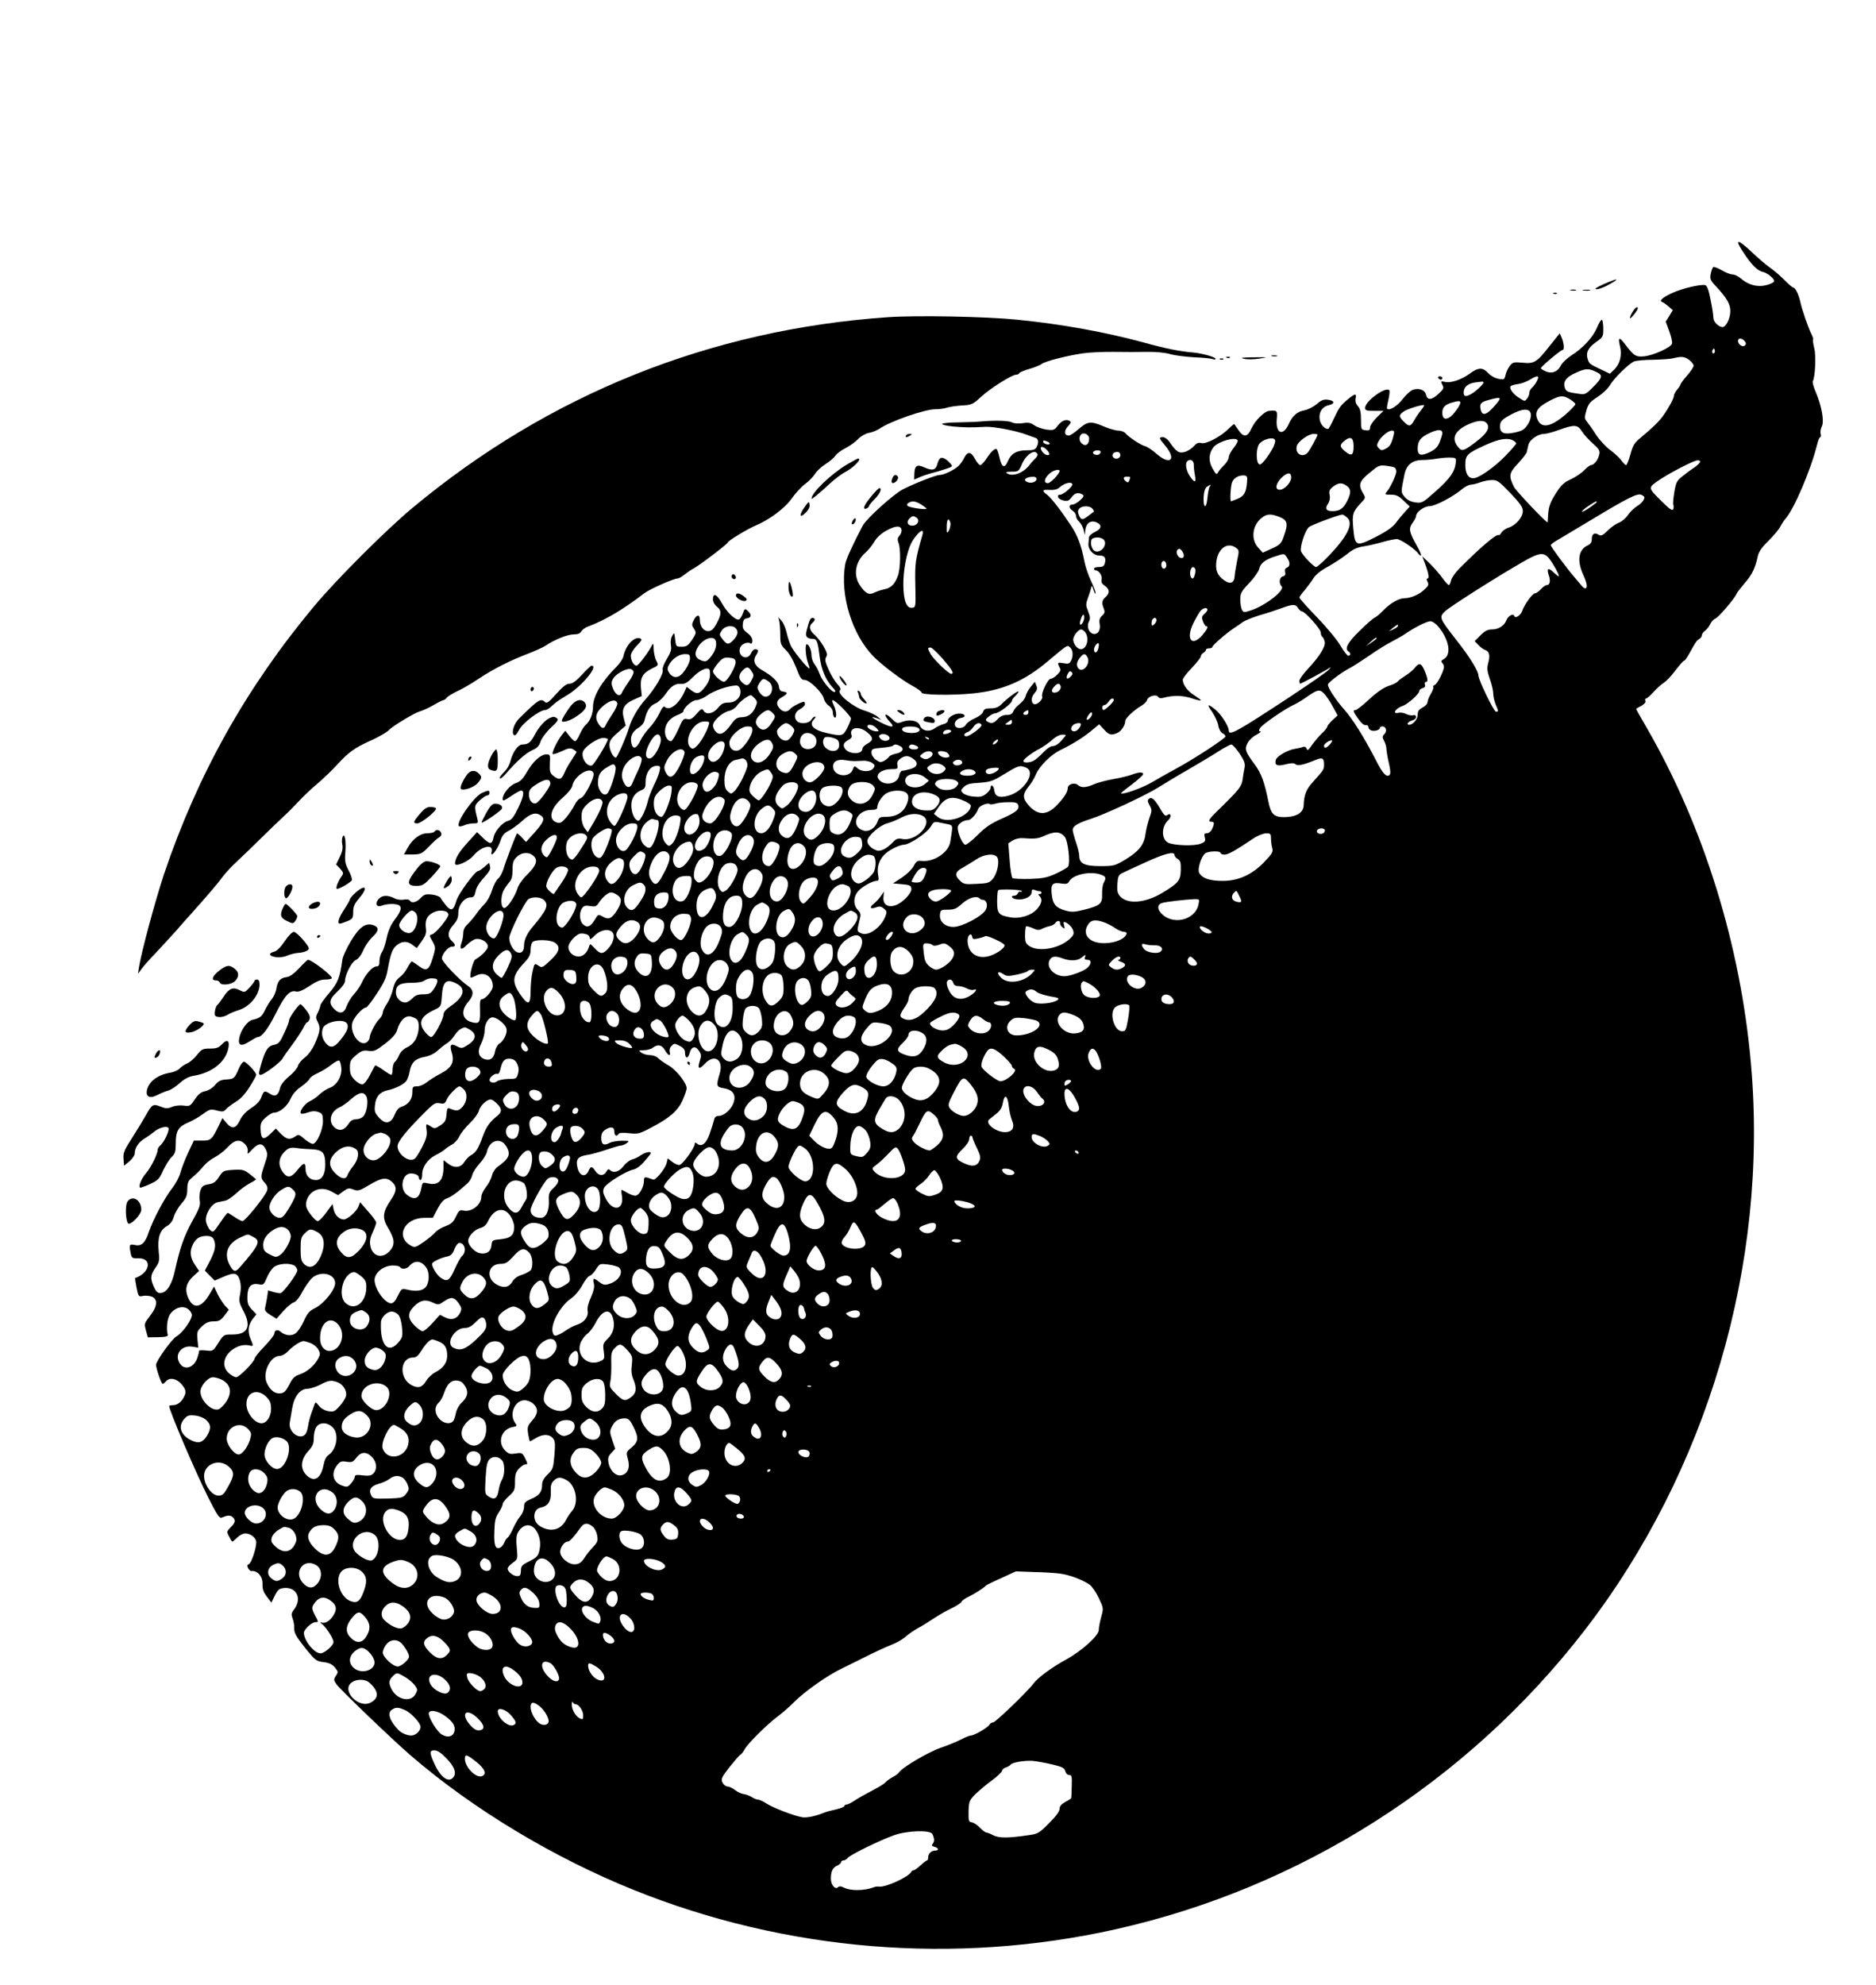 <?xml version="1.0" standalone="no"?>
<svg version="1.0" xmlns="http://www.w3.org/2000/svg"
 width="1142pt" height="1208pt" viewBox="0 0 1142 1208"
 preserveAspectRatio="xMidYMid meet">

<g transform="translate(0,1208) scale(0.1,-0.1)"
fill="#000000" stroke="none">
<path d="M10607 10553 c51 -80 90 -120 123 -127 26 -5 70 -40 70 -56 0 -12
-51 -30 -85 -30 -43 0 -80 14 -117 45 -16 14 -39 25 -51 25 -12 0 -42 11 -65
25 -24 14 -48 23 -53 20 -4 -3 -11 -22 -15 -41 -6 -31 -2 -40 28 -72 71 -76
93 -114 91 -159 -1 -43 -27 -93 -47 -93 -24 0 -56 32 -56 56 0 14 -7 63 -17
110 -11 58 -21 85 -32 89 -25 7 -139 -19 -202 -48 -58 -26 -82 -48 -60 -55 7
-2 24 -14 38 -27 l26 -22 -21 -35 -22 -35 22 -60 c12 -32 19 -66 16 -75 -10
-24 -113 -70 -168 -76 -53 -5 -64 2 -121 78 -33 43 -41 37 -27 -18 13 -54 -1
-108 -37 -142 l-25 -24 -48 23 c-74 35 -77 37 -86 63 -14 40 0 71 49 106 43
30 45 34 45 81 0 27 -4 52 -8 55 -5 3 -18 -18 -30 -47 -26 -60 -85 -125 -157
-170 -27 -18 -56 -45 -63 -60 -19 -39 -53 -53 -92 -37 -16 7 -30 16 -30 20 0
9 120 110 131 110 13 0 10 40 -4 74 l-12 28 -57 -71 c-83 -106 -97 -115 -169
-108 -54 5 -61 3 -78 -19 -11 -14 -23 -39 -26 -55 -7 -29 -9 -30 -43 -24 -22
4 -48 19 -65 37 -32 34 -58 33 -111 -6 -47 -35 -114 -58 -148 -50 -28 6 -29 5
-18 -17 11 -20 9 -26 -24 -56 -42 -39 -67 -40 -76 -3 -7 28 -43 41 -80 28 -14
-5 -42 -31 -62 -57 -32 -42 -81 -72 -94 -58 -3 2 1 27 8 55 6 29 9 55 5 58
-23 23 -147 -67 -147 -108 0 -15 8 -18 56 -18 l56 0 -41 -40 c-22 -22 -41 -49
-41 -61 0 -16 -5 -20 -27 -17 -27 3 -28 5 -28 64 0 46 -5 67 -19 83 -12 13
-17 29 -14 46 7 32 -2 32 -44 -2 -47 -39 -55 -50 -88 -120 -16 -35 -32 -63
-35 -63 -22 0 -45 25 -51 55 -8 45 14 81 56 90 39 9 34 29 -9 33 -24 3 -40 -4
-66 -27 -19 -16 -52 -33 -72 -37 -46 -8 -75 -33 -98 -84 -34 -76 -80 -59 -73
27 5 56 3 58 -47 53 -29 -3 -85 -59 -107 -107 -23 -53 -48 -56 -79 -10 -12 17
-24 34 -25 36 -2 2 -17 -10 -34 -27 -48 -48 -136 -95 -166 -88 -19 5 -30 0
-47 -19 -12 -14 -37 -30 -55 -35 -36 -10 -52 1 -95 64 -10 14 -27 26 -37 26
-27 0 -26 -5 15 -54 69 -84 27 -119 -55 -47 -25 22 -56 43 -69 46 -27 7 -100
55 -120 79 -8 9 -27 16 -43 16 -16 0 -55 11 -88 25 -80 34 -99 32 -153 -15
-25 -22 -52 -40 -61 -40 -28 0 -30 29 -5 56 18 20 21 27 10 33 -21 13 -50 1
-73 -30 -19 -26 -25 -28 -67 -23 -25 4 -59 15 -74 26 -23 16 -38 19 -73 13
-25 -3 -52 -2 -63 5 -21 11 -101 13 -186 6 -27 -3 -91 -5 -142 -6 -51 0 -95
-5 -98 -9 -2 -5 28 -12 68 -16 67 -6 106 -7 197 -2 51 2 183 -23 250 -48 19
-7 43 -16 53 -19 19 -6 22 -28 7 -57 -8 -15 -22 -19 -61 -19 -60 0 -95 -20
-114 -67 -19 -45 -37 -38 -50 20 -5 25 -13 49 -17 53 -10 10 -36 -14 -64 -58
-14 -21 -30 -38 -37 -38 -6 0 -21 17 -32 38 -24 45 -45 47 -65 7 -8 -17 -24
-39 -35 -50 -25 -24 -89 -55 -115 -55 -23 0 -157 -53 -225 -88 -57 -30 -221
-178 -243 -220 -59 -111 -101 -203 -107 -236 -32 -186 41 -426 172 -560 51
-52 175 -146 241 -181 28 -15 52 -33 52 -39 0 -15 186 -18 315 -5 180 19 311
75 454 196 124 104 117 99 135 84 18 -16 21 -53 5 -83 -9 -16 -17 -19 -45 -13
-37 6 -39 4 -24 -26 9 -15 6 -24 -14 -44 -14 -14 -32 -25 -40 -25 -17 0 -59
-87 -52 -107 7 -18 -30 -54 -49 -47 -21 8 -19 44 4 68 14 16 17 27 10 44 l-9
24 -24 -29 c-14 -16 -28 -42 -32 -57 -3 -15 -20 -37 -36 -49 -17 -12 -34 -32
-39 -44 -6 -17 -17 -23 -40 -23 -21 0 -40 -8 -55 -25 -25 -27 -40 -30 -64 -15
-13 9 -12 13 9 30 13 11 31 20 40 20 21 0 101 60 101 76 0 6 9 19 20 29 11 10
20 22 20 27 0 10 -68 -40 -106 -79 -16 -16 -35 -23 -63 -23 -31 0 -41 -4 -46
-21 -4 -12 -26 -29 -50 -39 -24 -10 -49 -28 -55 -39 -13 -25 -58 -28 -66 -6
-8 19 11 43 37 47 30 5 27 23 -4 26 -32 4 -77 -21 -77 -43 0 -8 -12 -18 -27
-21 -16 -4 -40 -16 -54 -26 -32 -24 -77 -15 -89 17 -11 30 -59 40 -105 24 -34
-13 -36 -12 -70 21 -41 40 -48 20 -8 -22 35 -37 12 -38 -57 -3 -55 28 -66 40
-22 25 l27 -10 -24 20 c-13 11 -48 27 -77 36 -67 19 -169 101 -152 122 8 9 4
20 -15 40 -14 15 -38 54 -52 86 -22 48 -25 63 -16 78 9 15 6 27 -16 66 -15 26
-40 58 -55 70 -31 26 -36 53 -13 72 19 16 19 30 1 30 -13 0 -19 -12 -36 -78
-8 -31 -1 -44 25 -48 6 0 15 -2 21 -2 17 -3 24 -26 34 -109 10 -78 37 -141 78
-185 19 -20 22 -28 11 -28 -20 0 -77 71 -91 113 -6 17 -19 43 -30 56 -10 13
-18 37 -18 53 0 32 -16 68 -29 68 -12 0 -6 -79 8 -114 6 -16 10 -31 8 -33 -6
-6 -92 98 -111 134 -9 18 -21 55 -27 82 -6 28 -20 61 -31 73 l-20 23 6 -25 c3
-14 6 -51 6 -84 0 -53 3 -61 33 -90 21 -20 44 -59 63 -107 25 -65 32 -76 52
-76 30 0 109 -77 117 -114 4 -15 17 -35 31 -43 14 -10 24 -26 24 -41 0 -13 5
-27 10 -30 16 -10 12 42 -5 75 -9 17 -11 30 -6 30 16 0 111 -96 111 -112 0 -8
-11 -35 -23 -59 -26 -48 -31 -50 -121 -30 -86 19 -115 50 -80 85 8 9 11 16 5
16 -6 0 -16 -9 -23 -20 -14 -23 -67 -27 -86 -8 -22 22 -14 57 18 73 17 9 30
22 30 30 0 8 -2 15 -5 15 -16 0 -72 -29 -84 -43 -18 -22 -44 -21 -64 1 -25 28
-21 51 13 70 36 20 38 30 8 34 -17 2 -24 11 -26 30 -3 29 -40 65 -104 101 -45
26 -57 57 -35 91 9 13 13 26 10 30 -13 13 -30 5 -41 -19 -22 -47 -81 -21 -68
30 6 25 45 43 65 30 7 -4 11 3 11 18 0 14 -11 32 -31 46 -24 18 -30 29 -27 54
2 24 8 33 26 35 27 4 29 23 4 45 -17 16 -19 15 -31 -18 -7 -19 -18 -35 -26
-35 -24 0 -74 50 -101 101 -30 54 -54 64 -54 23 0 -16 10 -34 25 -46 29 -23
28 -47 -6 -108 -18 -31 -29 -40 -49 -40 -28 0 -50 31 -50 70 0 32 -18 32 -35
0 -15 -29 -15 -34 0 -56 15 -23 14 -27 -12 -67 -25 -36 -34 -42 -63 -42 -34 0
-35 1 -40 45 -5 43 -6 44 -18 21 -9 -14 -11 -36 -8 -56 5 -27 0 -44 -25 -85
-17 -28 -28 -57 -25 -65 8 -22 -45 -114 -105 -181 -44 -49 -83 -115 -99 -169
-18 -61 -73 -185 -81 -185 -16 0 -39 46 -39 76 0 26 10 41 50 76 l49 43 -11
42 c-16 58 -1 89 60 116 l49 22 -5 48 c-6 62 10 91 64 118 44 21 44 21 29 49
-8 16 -15 48 -16 72 0 24 -3 36 -7 28 -20 -43 -85 -130 -97 -130 -17 0 -35 31
-35 61 0 13 16 40 37 61 31 32 34 38 19 44 -35 13 -88 -44 -101 -109 -3 -15
-22 -44 -43 -65 -89 -88 -142 -178 -142 -242 0 -43 -18 -88 -44 -110 -9 -7
-25 -32 -36 -56 -10 -24 -23 -44 -29 -44 -5 0 -21 14 -35 32 l-25 32 -23 -29
c-27 -35 -61 -106 -53 -113 3 -3 27 5 54 17 39 19 52 21 70 12 11 -7 21 -14
21 -16 0 -2 -14 -24 -30 -49 -17 -24 -37 -61 -45 -80 -17 -41 -32 -44 -66 -17
-21 17 -24 27 -22 75 3 53 2 56 -21 56 -34 0 -81 -42 -119 -108 -24 -42 -41
-58 -67 -67 -36 -12 -80 -64 -80 -96 0 -15 8 -12 51 17 28 19 55 34 60 34 23
0 18 -33 -15 -103 -28 -58 -42 -76 -62 -81 -35 -9 -83 -63 -90 -103 -8 -42
-22 -42 -65 0 l-35 34 -57 -63 c-53 -58 -77 -98 -77 -128 0 -24 82 12 112 48
48 58 123 74 111 24 -12 -45 35 10 52 62 12 37 23 51 53 66 20 10 58 38 84 62
49 44 81 52 112 29 25 -18 16 -40 -43 -106 l-49 -54 -26 28 c-14 15 -27 26
-29 24 -8 -12 -69 -171 -81 -213 -8 -26 -23 -54 -33 -61 -11 -8 -28 -40 -38
-72 -10 -32 -30 -69 -45 -83 -14 -14 -37 -41 -50 -60 -13 -19 -37 -47 -52 -62
-19 -17 -28 -36 -28 -56 0 -17 -5 -43 -10 -57 -16 -42 -1 -50 30 -16 16 16 40
33 54 37 32 8 76 -18 76 -45 0 -18 -40 -59 -77 -79 -13 -8 -37 -100 -28 -110
2 -2 17 4 34 12 50 27 101 -6 101 -65 0 -25 -46 -79 -67 -79 -10 0 -13 -16
-11 -63 2 -75 -3 -86 -39 -79 -69 12 -83 69 -32 127 35 40 34 73 -3 97 -49 32
-158 147 -158 166 0 27 38 72 61 72 24 0 24 12 -1 35 -28 26 -25 59 10 98 23
26 30 44 30 74 0 47 38 93 75 93 18 0 24 7 30 36 4 23 23 54 50 83 33 36 43
53 38 69 l-5 22 -30 -25 c-16 -14 -33 -25 -38 -25 -18 0 -119 -138 -131 -178
-18 -62 -32 -69 -63 -32 -14 17 -30 38 -34 47 -5 8 -28 17 -53 20 -38 4 -47 1
-68 -21 -26 -27 -55 -34 -67 -15 -4 6 -19 9 -36 5 -18 -3 -41 0 -58 9 -40 20
-73 19 -95 -5 -25 -28 -13 -53 20 -40 30 11 75 13 99 4 25 -10 19 -37 -20 -88
-25 -33 -40 -67 -50 -112 -7 -35 -20 -74 -28 -86 -9 -12 -16 -37 -16 -55 0
-26 -4 -33 -19 -33 -23 0 -67 -49 -89 -100 -9 -19 -30 -51 -48 -70 -17 -19
-37 -52 -44 -72 -14 -45 -44 -51 -78 -15 -33 35 -27 59 23 105 26 24 45 50 45
62 0 39 40 117 66 129 15 6 33 30 45 58 11 27 36 62 54 80 42 38 44 60 10 73
-48 18 -87 -9 -139 -96 -26 -44 -50 -95 -52 -114 -14 -106 -27 -140 -80 -202
-30 -35 -54 -69 -54 -76 0 -7 -7 -26 -15 -42 -14 -27 -14 -33 0 -60 17 -34 14
-58 -21 -136 -13 -29 -37 -62 -58 -78 -20 -15 -39 -38 -42 -51 -3 -13 -27 -42
-54 -64 -30 -25 -51 -52 -55 -70 -10 -45 -29 -57 -60 -37 -34 22 -39 21 -54
-19 -8 -24 -28 -45 -62 -67 -33 -22 -56 -47 -69 -75 -24 -51 -48 -55 -82 -15
l-24 29 -19 -39 c-45 -93 -50 -98 -105 -98 l-50 0 -34 -72 c-19 -40 -40 -95
-47 -121 -7 -27 -29 -69 -51 -97 -45 -56 -117 -192 -142 -266 -22 -67 -45 -88
-85 -79 -34 7 -36 2 -25 -52 5 -27 9 -30 46 -29 87 2 72 -89 -19 -120 -2 0 2
-26 8 -58 11 -55 13 -57 39 -51 14 3 39 1 53 -4 39 -15 36 -58 -8 -115 -39
-52 -38 -48 -25 -97 l10 -36 63 1 c49 1 61 5 58 16 -10 34 -3 98 13 122 26 39
72 55 105 37 14 -8 27 -25 29 -37 4 -27 -56 -112 -92 -132 -28 -14 -126 -151
-126 -174 0 -23 32 -116 40 -116 4 0 13 7 20 15 21 26 65 18 94 -16 29 -34 32
-50 14 -82 -16 -30 -39 -46 -65 -47 -13 0 -23 -2 -23 -5 0 -28 164 -412 241
-563 49 -97 65 -122 78 -116 36 15 52 16 66 4 21 -18 19 -34 -11 -63 -24 -25
-25 -27 -9 -56 8 -17 17 -31 20 -31 2 0 15 11 29 25 14 14 36 25 48 25 34 0
68 -27 68 -54 0 -38 -30 -127 -45 -133 -11 -4 -12 -10 -5 -24 6 -10 14 -18 18
-18 39 6 73 -34 70 -82 -1 -27 6 -47 26 -73 l28 -37 21 43 c19 37 27 43 58 46
74 6 108 -64 61 -128 -19 -25 -20 -33 -11 -57 6 -15 11 -43 10 -62 0 -28 12
-49 66 -117 62 -77 69 -82 112 -87 33 -4 52 -12 69 -32 21 -26 22 -29 7 -51
-15 -23 -14 -27 4 -53 24 -33 344 -340 451 -432 378 -326 868 -621 1357 -818
929 -374 1958 -458 2933 -240 1127 252 2141 896 2852 1814 752 971 1124 2234
1017 3450 -63 723 -286 1442 -633 2044 -36 62 -66 115 -66 117 0 2 14 11 31
19 19 11 29 22 25 31 -3 8 -1 14 4 14 6 0 26 18 46 40 20 22 49 48 63 56 14 9
46 42 70 75 25 32 48 59 53 59 4 0 18 19 30 41 41 74 46 82 62 91 9 5 16 15
16 23 0 8 9 20 19 27 11 8 25 26 32 41 7 15 20 29 31 33 17 5 121 126 129 151
2 6 24 34 48 63 46 52 66 94 81 164 6 28 23 54 65 95 31 31 64 70 72 86 9 17
23 39 33 50 52 59 153 296 191 448 6 26 15 47 19 47 5 0 6 9 3 21 -3 11 0 31
7 44 16 30 0 122 -36 208 -14 32 -22 62 -19 67 15 25 21 157 9 202 -6 26 -10
49 -7 52 3 2 -2 17 -10 33 -18 35 -57 147 -67 193 -9 45 -31 90 -43 90 -5 0
-30 21 -56 48 -26 26 -67 61 -91 77 -23 17 -72 58 -108 93 -83 78 -104 80 -55
5z m13 -548 c10 -12 10 -19 2 -27 -13 -13 -42 6 -42 28 0 19 24 18 40 -1z
m-184 -72 c-10 -10 -19 5 -10 18 6 11 8 11 12 0 2 -7 1 -15 -2 -18z m-152 -44
c14 -11 26 -27 26 -34 0 -8 -18 -35 -40 -60 -22 -25 -40 -50 -40 -54 0 -4 -9
-18 -20 -31 -11 -13 -20 -29 -20 -37 0 -16 -31 -74 -66 -123 -25 -35 -65 -74
-140 -136 -35 -29 -45 -46 -59 -99 -10 -36 -22 -65 -26 -65 -5 0 -19 14 -31
31 -13 17 -44 45 -69 63 -25 19 -63 60 -84 92 -21 33 -46 68 -55 79 -15 18
-15 25 -3 68 12 40 22 52 67 81 29 19 64 51 76 72 28 46 115 131 148 145 13 5
65 10 115 10 51 1 106 5 122 9 51 13 71 11 99 -11z m-565 -73 c39 -18 36 -34
-18 -88 -50 -50 -51 -50 -97 -43 -65 9 -73 14 -80 41 -9 36 14 63 76 89 54 24
72 24 119 1z m-363 -54 c-8 -16 -22 -34 -30 -41 -9 -8 -16 -21 -16 -30 0 -10
-6 -26 -14 -36 -13 -18 -14 -18 -47 3 -39 24 -65 60 -52 73 4 4 24 10 43 12
19 2 51 14 70 25 50 31 64 29 46 -6z m-326 -10 c0 -11 -50 -57 -77 -71 -32
-17 -43 -14 -43 12 0 32 27 54 70 60 19 2 38 5 43 5 4 1 7 -2 7 -6z m528 -102
c17 -11 32 -24 32 -29 0 -4 -19 -26 -42 -47 -97 -89 -160 -106 -187 -50 -22
46 -5 76 64 113 70 38 89 40 133 13z m-460 -40 c-48 -55 -74 -63 -84 -25 -9
38 -1 48 47 61 81 22 85 19 37 -36z m-208 21 c0 -18 -45 -79 -67 -91 -28 -16
-43 -6 -43 29 0 32 15 48 57 61 38 11 53 12 53 1z m-241 -49 c-13 -16 -32 -44
-41 -61 -21 -37 -31 -39 -63 -6 -31 31 -31 40 1 62 25 16 115 44 123 37 2 -2
-7 -16 -20 -32z m670 -22 c4 -33 -25 -85 -56 -99 -14 -7 -44 -14 -67 -17 -49
-7 -69 9 -64 52 2 21 15 34 63 60 73 40 118 42 124 4z m-269 -55 c23 -27 2
-63 -67 -115 -73 -55 -83 -58 -105 -32 -45 51 -25 100 56 138 59 27 98 30 116
9z m580 -50 c12 -19 42 -52 67 -74 39 -35 44 -44 38 -68 -7 -32 -32 -63 -50
-63 -6 0 -24 -14 -41 -31 -16 -17 -52 -41 -79 -54 -46 -20 -64 -38 -102 -100
-27 -44 -36 -72 -39 -115 -1 -25 -3 -46 -3 -48 -3 -9 -191 189 -204 214 -34
68 -32 85 23 143 27 30 52 61 54 70 2 9 7 29 10 44 7 31 58 67 96 67 14 0 54
11 90 24 94 34 114 33 140 -9z m-850 -11 c0 -7 -7 -31 -16 -53 -12 -31 -26
-45 -60 -62 -54 -26 -74 -20 -74 21 0 47 17 69 72 95 52 24 78 24 78 -1z
m-296 -11 c-13 -53 -22 -69 -48 -83 -23 -12 -29 -12 -42 2 -13 13 -14 20 -4
39 16 32 61 69 83 69 14 0 16 -5 11 -27z m-1854 -21 c0 -32 -17 -48 -37 -36
-23 14 -28 41 -13 59 15 18 50 2 50 -23z m1390 23 c0 -9 -44 -91 -58 -107 -31
-37 -80 -10 -68 37 7 29 71 75 103 75 13 0 23 -2 23 -5z m-268 -74 c-10 -21
-32 -55 -49 -77 -27 -32 -34 -36 -43 -24 -15 23 -12 93 5 118 18 25 74 44 92
30 9 -7 7 -18 -5 -47z m488 4 c0 -55 -12 -63 -50 -33 -36 29 -37 41 -4 67 36
29 54 18 54 -34z m-706 36 c3 -5 -8 -26 -24 -46 -17 -21 -30 -47 -30 -57 0
-11 -12 -32 -27 -47 -16 -15 -33 -35 -38 -45 -9 -16 -13 -13 -34 24 -26 46
-23 93 7 130 28 34 132 64 146 41z m1677 -1 c10 -6 19 -14 19 -18 0 -4 -30
-39 -67 -77 -68 -70 -162 -135 -194 -135 -32 0 -49 29 -49 81 0 60 10 70 122
121 84 38 134 46 169 28z m-2837 -6 c23 -9 20 -23 -4 -17 -11 3 -20 9 -20 14
0 11 3 11 24 3z m1 -54 c10 -11 15 -23 12 -26 -10 -10 -35 3 -47 25 -15 28 10
29 35 1z m325 -9 c0 -6 -5 -13 -10 -16 -15 -9 -43 3 -35 15 8 13 45 13 45 1z
m-385 -12 c4 -6 -2 -19 -13 -29 -11 -11 -26 -27 -34 -38 -36 -49 -103 -75
-138 -52 -11 7 -3 10 28 10 41 0 44 2 62 44 25 59 77 95 95 65z m505 -9 c0
-21 -33 -29 -45 -10 -9 15 4 30 26 30 12 0 19 -7 19 -20z m2042 -45 c-6 -55
-36 -98 -121 -173 -80 -72 -85 -74 -125 -69 -28 4 -48 14 -65 33 -24 29 -24
26 -2 134 12 61 47 90 109 91 26 0 65 4 87 8 22 4 58 7 80 7 38 -1 40 -2 37
-31z m-1595 -12 c0 -16 3 -45 7 -65 9 -47 -2 -48 -31 -5 -22 32 -30 77 -16 90
17 18 40 6 40 -20z m3083 18 c0 -5 -15 -20 -32 -33 -39 -26 -43 -30 -84 -62
-26 -21 -33 -36 -42 -92 -6 -37 -9 -71 -6 -76 3 -5 3 -16 0 -25 -5 -13 -19 -4
-67 43 -86 85 -87 85 -31 125 57 41 220 127 245 128 9 1 17 -3 17 -8z m-1859
-37 c5 -3 9 -13 9 -23 0 -21 -37 -99 -58 -123 -14 -17 -12 -18 25 -18 32 0 47
-7 77 -36 l38 -36 -29 -32 c-16 -17 -41 -47 -56 -68 -19 -25 -55 -51 -122 -85
-120 -61 -127 -58 -137 52 -8 86 -3 101 45 153 31 32 31 33 14 61 -30 51 -23
73 41 125 53 44 60 47 100 42 24 -3 48 -8 53 -12z m-2041 -20 c0 -16 -55 -74
-71 -74 -26 0 -24 26 6 55 21 22 65 35 65 19z m1410 -39 c0 -31 -41 -75 -70
-75 -30 0 -25 36 9 71 37 36 61 38 61 4z m-269 -30 c-5 -61 -17 -83 -57 -100
-20 -8 -38 -15 -40 -15 -8 0 -3 90 6 115 10 27 42 45 75 42 17 -2 19 -8 16
-42z m-1281 21 c0 -18 -31 -29 -54 -20 -32 12 -14 32 32 33 13 1 22 -5 22 -13z
m570 10 c0 -2 -3 -12 -6 -20 -5 -13 -9 -14 -20 -5 -20 16 -17 29 6 29 11 0 20
-2 20 -4z m2314 -96 c59 -62 76 -86 76 -109 0 -38 -41 -86 -85 -101 -20 -6
-40 -21 -46 -32 -6 -11 -13 -17 -16 -14 -11 11 -112 -75 -240 -204 -24 -24
-47 -57 -50 -72 -3 -15 -9 -28 -13 -28 -5 0 -24 21 -43 48 -20 26 -54 65 -77
87 l-42 40 15 -40 c23 -60 29 -95 17 -95 -7 0 -7 -6 0 -20 9 -17 6 -25 -22
-50 -31 -29 -82 -50 -119 -50 -33 0 -85 -30 -124 -70 -22 -23 -48 -45 -57 -48
-9 -4 -51 -40 -92 -81 -73 -71 -93 -109 -66 -126 14 -9 12 -25 -2 -25 -7 0
-28 27 -47 60 -18 32 -82 110 -142 172 -60 62 -109 117 -109 122 0 5 15 26 33
46 17 21 41 53 52 71 13 21 44 47 85 69 36 20 89 54 118 77 38 31 65 43 100
48 26 4 77 15 114 26 36 10 77 19 91 19 23 0 115 -63 132 -90 3 -5 10 -10 15
-10 5 0 -7 28 -26 61 -47 84 -50 102 -25 138 12 16 21 34 21 40 0 25 49 61 82
61 34 0 143 57 200 105 16 14 39 25 51 26 12 0 38 7 57 14 19 7 51 14 71 14
33 1 44 -7 113 -79z m-2692 19 c-18 -16 -39 -29 -47 -29 -28 0 -15 -28 17 -35
27 -6 34 -3 51 19 19 27 41 32 66 17 11 -7 9 -14 -14 -35 -15 -14 -36 -26 -46
-26 -25 0 -24 -22 1 -38 11 -7 20 -20 20 -31 0 -10 8 -26 19 -35 10 -9 22 -31
27 -49 l8 -32 3 32 c5 41 35 60 69 44 34 -15 30 -39 -11 -58 -19 -9 -35 -24
-36 -32 0 -9 -2 -26 -3 -39 -4 -34 30 -72 64 -72 34 0 44 -12 36 -46 -5 -19
-13 -24 -36 -24 -17 0 -30 -4 -30 -10 0 -5 4 -10 9 -10 20 0 42 -33 37 -55 -4
-17 1 -27 19 -39 30 -20 32 -46 5 -69 -22 -19 -25 -34 -11 -70 8 -20 6 -29
-10 -43 -15 -14 -19 -26 -15 -49 8 -41 -13 -70 -42 -61 -26 9 -38 46 -23 75 9
15 7 30 -5 61 -15 37 -15 44 -1 83 9 23 17 51 20 62 3 16 6 12 14 -15 6 -19
12 -28 12 -19 1 9 -12 42 -28 75 -15 32 -34 86 -40 119 -19 97 -40 153 -79
213 -59 90 -119 168 -146 190 -36 27 -33 34 13 31 26 -2 46 3 58 13 27 25 66
38 78 26 7 -6 -1 -19 -23 -39z m1696 25 c27 -19 28 -43 2 -94 -23 -45 -45 -60
-89 -60 -38 0 -47 15 -27 45 10 15 14 35 10 53 -5 24 -1 33 21 51 33 25 53 26
83 5z m-835 -6 c-4 -7 -10 -38 -13 -68 -6 -69 -26 -64 -23 5 2 33 8 54 20 63
9 6 18 12 21 12 2 0 0 -6 -5 -12z m2647 -63 c0 -17 -17 -38 -45 -55 -18 -11
-43 -36 -56 -55 -13 -19 -37 -39 -54 -45 -16 -6 -47 -27 -68 -48 -30 -30 -41
-35 -55 -26 -25 16 -42 6 -42 -25 0 -20 -7 -31 -24 -39 -58 -26 -68 -94 -27
-182 22 -48 27 -80 11 -80 -5 0 -14 6 -19 13 -6 6 -26 31 -46 54 -48 56 -145
186 -145 196 0 4 19 19 43 32 23 14 113 68 199 119 227 137 287 167 310 155
10 -5 18 -11 18 -14z m-4402 -45 c17 -11 32 -22 32 -25 0 -9 -104 6 -115 17
-6 6 -5 12 5 18 23 14 42 12 78 -10z m4112 15 c0 -2 -20 -18 -45 -35 -25 -17
-45 -27 -45 -23 0 5 19 21 42 36 43 28 48 30 48 22z m-3070 -40 c7 -9 11 -17
9 -18 -2 -2 -17 -13 -33 -25 -37 -28 -44 -28 -58 3 -8 19 -8 28 2 40 16 19 64
19 80 0z m1140 -51 c49 -20 53 -41 23 -123 -13 -38 -23 -47 -71 -69 l-55 -25
-29 32 c-44 50 -35 133 20 178 32 27 58 29 112 7z m409 -2 c45 -36 2 -121
-125 -249 -28 -29 -57 -53 -62 -53 -15 0 -82 70 -92 95 -9 24 24 127 48 148
14 12 178 74 203 76 4 1 17 -7 28 -17z m-2621 -1 c23 -14 10 -46 -19 -49 -32
-4 -45 21 -23 43 18 17 24 18 42 6z m207 -31 c5 -17 -9 -60 -20 -60 -2 0 -3
18 -2 40 1 43 12 52 22 20z m-297 -43 c2 -10 -4 -27 -12 -36 -13 -14 -14 -24
-6 -45 14 -38 12 -154 -4 -199 -19 -52 -42 -75 -84 -83 -19 -4 -46 -13 -60
-20 -32 -16 -53 -6 -87 44 -42 61 -29 144 32 198 19 16 44 48 56 69 14 24 40
48 72 66 56 31 88 33 93 6z m128 -29 c-44 -152 -47 -174 -44 -308 3 -132 3
-135 -19 -138 -35 -5 -53 43 -54 140 -1 87 20 196 47 251 19 37 53 77 67 77 5
0 6 -10 3 -22z m1104 -33 c24 -29 -18 -83 -54 -69 -18 7 -31 47 -22 69 7 19
60 20 76 0z m805 -49 c18 -13 19 -18 6 -77 -7 -35 -14 -77 -15 -93 -2 -44 -27
-54 -65 -26 -41 28 -54 63 -46 117 12 79 69 117 120 79z m-325 -26 c13 -24 5
-41 -15 -34 -26 10 -30 54 -5 54 5 0 14 -9 20 -20z m634 -32 c21 -29 20 -54 0
-62 -11 -4 -14 -13 -11 -27 4 -15 0 -23 -14 -26 -21 -6 -26 -42 -7 -61 22 -22
-94 -114 -184 -145 -46 -15 -48 -15 -58 3 -5 10 -10 38 -10 62 0 38 6 49 54
100 30 31 57 70 61 86 7 34 37 58 99 77 55 18 53 18 70 -7z m1599 -10 c26 -34
57 -92 57 -104 0 -4 -13 5 -30 21 -35 34 -47 28 -32 -15 12 -34 7 -60 -12 -60
-7 0 -23 -11 -36 -25 -13 -14 -29 -25 -36 -25 -15 0 -67 -73 -78 -108 -9 -26
-42 -48 -48 -30 -6 18 -37 1 -48 -26 -12 -33 -48 -56 -88 -56 -26 0 -43 -9
-69 -35 l-36 -36 23 -24 c13 -14 31 -27 41 -30 25 -8 31 -32 19 -77 -9 -33 -8
-49 9 -99 12 -32 21 -73 21 -89 0 -17 7 -47 15 -67 18 -43 18 -43 1 -43 -12 0
-106 193 -106 219 0 27 -53 113 -130 211 -109 139 -111 144 -74 180 29 28 315
210 476 302 100 58 128 60 161 16z m-2333 -39 c0 -10 -7 -19 -15 -19 -15 0
-21 31 -9 43 11 10 24 -3 24 -24z m175 -19 c7 -12 -5 -60 -15 -60 -12 0 -19
26 -13 49 6 22 18 27 28 11z m627 -240 c7 -11 17 -20 23 -20 19 0 115 -108
115 -128 0 -12 4 -23 9 -26 5 -3 12 -17 15 -30 7 -29 -31 -90 -105 -169 -27
-29 -49 -60 -49 -69 0 -10 2 -18 5 -18 6 0 157 81 175 94 13 10 13 9 0 -8 -8
-11 -118 -87 -245 -171 -315 -207 -365 -235 -365 -200 0 27 -50 104 -85 130
-46 36 -50 31 -16 -17 16 -24 33 -60 37 -81 3 -21 14 -42 25 -48 11 -5 19 -14
19 -20 0 -12 -199 -142 -306 -199 -43 -23 -110 -61 -147 -83 -55 -32 -174 -74
-183 -64 -2 1 27 25 64 52 36 28 68 56 70 63 5 16 -27 15 -69 -2 -19 -7 -68
-19 -109 -26 -41 -7 -94 -21 -118 -31 -52 -23 -80 -24 -101 -5 -20 17 -61 4
-61 -19 0 -23 -20 -55 -64 -102 -63 -67 -120 -67 -178 1 -33 39 -33 64 1 107
18 21 39 56 47 77 22 51 89 119 149 148 77 38 137 75 189 118 l47 39 29 -31
c31 -35 46 -38 83 -21 24 11 47 47 47 73 0 15 55 67 97 91 17 10 34 26 36 36
6 23 56 37 67 19 5 -9 17 -10 36 -5 56 15 114 14 169 -4 30 -10 55 -16 55 -12
0 3 -19 17 -41 31 -40 25 -69 64 -69 94 0 9 25 41 55 72 30 32 55 63 55 70 0
7 7 17 16 22 9 5 15 13 15 18 0 5 8 9 19 9 11 0 20 4 20 8 -1 9 81 81 129 113
20 13 46 31 58 40 13 9 58 27 100 40 43 12 103 32 133 43 70 26 87 26 102 1z
m-552 -10 c0 -6 -8 -17 -19 -26 -15 -14 -17 -21 -8 -45 6 -16 15 -29 19 -29
16 0 7 -20 -23 -55 -65 -74 -102 -23 -54 74 15 31 35 64 43 74 16 19 42 23 42
7z m-750 -47 c0 -22 -17 -50 -25 -42 -6 7 11 59 20 59 3 0 5 -8 5 -17z m440
-17 c0 -7 -7 -19 -15 -26 -12 -10 -15 -9 -15 7 0 11 3 23 7 26 11 12 23 8 23
-7z m1715 -38 c67 -80 83 -172 33 -199 -15 -8 -17 -14 -9 -22 6 -6 11 -17 11
-25 0 -23 -40 -103 -55 -109 -8 -3 -13 -9 -10 -13 3 -5 -4 -24 -15 -42 -11
-18 -20 -41 -20 -50 0 -10 -13 -24 -30 -33 -23 -12 -30 -22 -30 -45 0 -26 -29
-60 -52 -60 -19 0 -6 20 17 26 14 3 25 13 25 21 0 10 -7 14 -18 11 -11 -3 -30
1 -43 8 -13 7 -34 10 -46 7 -41 -10 -17 28 26 42 29 9 101 73 101 90 0 7 9 15
20 18 13 3 18 10 14 21 -3 9 -1 16 5 16 15 0 14 18 -6 67 -20 49 -34 53 -60
20 -10 -13 -37 -36 -60 -50 -23 -14 -44 -31 -47 -36 -4 -5 -28 -17 -54 -25
-31 -11 -71 -38 -117 -81 -38 -36 -76 -65 -82 -65 -19 0 -16 -10 16 -55 17
-24 34 -39 44 -37 10 2 17 -4 17 -11 0 -8 7 -18 16 -21 20 -8 54 2 54 15 0 5
7 9 15 9 23 0 30 -29 12 -47 -13 -13 -13 -19 -1 -42 8 -14 14 -37 14 -51 1
-14 7 -52 15 -85 9 -39 11 -63 4 -70 -18 -18 -43 9 -84 91 -68 132 -138 245
-189 303 -56 63 -108 143 -102 157 6 16 87 76 136 101 19 10 72 44 117 75 45
32 106 69 135 84 29 15 66 36 82 47 53 37 131 77 153 77 12 0 33 -14 48 -32z
m-245 4 c0 -5 -12 -14 -27 -21 l-28 -12 25 21 c29 22 30 23 30 12z m-4032 -14
c19 -19 14 -43 -13 -72 -29 -31 -41 -30 -68 7 -19 24 -19 27 -3 51 18 28 63
35 84 14z m2128 -25 c27 -36 10 -103 -26 -103 -26 0 -54 43 -45 69 8 25 32 51
47 51 6 0 17 -8 24 -17z m-2248 -56 c6 -29 -6 -63 -33 -96 -23 -27 -29 -29
-55 -20 -39 14 -46 42 -21 83 33 53 101 74 109 33z m4022 19 c0 -3 -15 -14
-32 -26 l-33 -22 28 26 c27 25 37 31 37 22z m-1694 -61 c-7 -29 -26 -34 -26
-7 0 18 20 45 28 37 2 -2 2 -16 -2 -30z m-946 -65 c59 -69 70 -90 50 -90 -16
0 -110 91 -126 122 -18 34 -18 38 1 38 8 0 41 -32 75 -70z m-1540 2 c0 -27
-36 -87 -62 -104 -23 -14 -47 -8 -63 16 -13 20 -14 29 -4 48 19 38 61 67 97
68 29 0 32 -3 32 -28z m2420 9 c21 -41 -31 -101 -57 -66 -13 19 -8 41 15 68
19 22 29 22 42 -2z m-2142 -27 c4 -26 -49 -118 -69 -122 -18 -3 -69 44 -69 64
0 7 14 29 31 49 27 31 37 36 68 33 28 -2 37 -8 39 -24z m97 -58 c15 -22 15
-27 0 -55 -18 -35 -30 -38 -57 -14 -24 21 -23 48 2 73 26 26 36 25 55 -4z
m-719 -1 c4 -8 -9 -36 -28 -62 -19 -27 -37 -56 -41 -65 -11 -30 -37 -20 -54
19 -13 33 -13 41 -1 63 14 26 71 60 101 60 10 0 20 -7 23 -15z m465 3 c5 -37
-3 -64 -27 -95 -35 -46 -50 -50 -85 -24 l-29 22 -10 -23 c-32 -77 -94 -128
-123 -99 -7 7 -17 -5 -33 -39 -13 -28 -40 -67 -60 -88 -20 -20 -45 -56 -56
-79 -23 -48 -45 -55 -54 -18 -10 40 3 72 40 95 23 14 37 31 41 53 12 53 32 83
65 97 17 7 44 32 61 56 34 50 59 66 97 63 21 -2 38 8 73 44 46 46 97 64 100
35z m2196 -35 c-21 -22 -32 -11 -17 17 9 16 15 19 23 11 8 -8 7 -16 -6 -28z
m-1839 -29 c40 -28 21 -101 -25 -92 -9 2 -24 15 -32 29 -13 24 -13 29 2 53 20
30 25 31 55 10z m1776 -23 c10 -15 -4 -39 -25 -44 -27 -7 -34 11 -13 34 19 21
30 24 38 10z m-1948 -27 c10 -41 -24 -79 -71 -79 -30 0 -43 -6 -64 -32 -30
-37 -74 -44 -89 -16 -8 14 -14 11 -42 -21 -26 -30 -38 -36 -57 -31 -22 5 -27
-1 -55 -65 -17 -38 -37 -70 -43 -70 -21 0 -38 29 -37 61 1 44 28 79 73 97 21
8 39 19 39 23 0 22 54 69 79 69 15 0 45 13 67 29 37 27 122 57 171 60 16 1 24
-6 29 -25z m3558 -28 c12 -14 35 -48 50 -77 l29 -52 -32 -29 c-17 -16 -31 -34
-31 -39 0 -6 -15 -25 -34 -42 -18 -18 -45 -49 -60 -71 -21 -31 -27 -35 -32
-22 -4 11 -13 15 -23 11 -9 -4 -29 -8 -46 -11 -44 -6 -113 -45 -119 -68 -8
-32 8 -40 59 -27 35 9 51 9 61 1 14 -12 50 -4 122 26 41 17 52 12 52 -27 0
-31 -1 -33 -66 -105 -42 -45 -56 -80 -58 -143 -1 -46 -44 -72 -118 -73 -64 0
-82 18 -98 100 -22 112 -43 168 -81 219 -58 78 -64 94 -45 131 9 18 33 41 54
51 20 11 31 20 24 21 -9 0 -10 5 -2 19 10 21 158 122 207 143 15 7 48 26 73
44 73 51 83 53 114 20z m-3469 -26 c15 -17 16 -24 5 -49 -17 -43 -45 -64 -84
-65 -29 -1 -40 -8 -65 -43 -41 -57 -67 -70 -92 -47 -10 9 -19 27 -19 40 0 28
58 80 100 89 17 4 38 18 47 32 15 23 68 63 84 63 3 0 14 -9 24 -20z m2185 -10
c0 -11 -51 -60 -62 -60 -5 0 -8 7 -8 15 0 8 6 15 13 15 7 0 18 9 25 20 13 21
32 27 32 10z m-3022 -21 c1 -8 -12 -38 -31 -65 -18 -27 -36 -57 -40 -66 -9
-24 -23 -23 -41 4 -28 40 -20 73 26 113 44 37 80 43 86 14z m947 -59 c17 -19
17 -21 -9 -60 -28 -43 -54 -51 -80 -24 -24 24 -19 50 15 78 37 31 50 32 74 6z
m1555 5 c0 -8 -7 -15 -15 -15 -26 0 -18 20 13 29 1 1 2 -6 2 -14z m376 -33
c-22 -23 -29 -10 -9 18 11 16 18 19 21 11 2 -7 -3 -20 -12 -29z m-476 -27 c0
-9 -9 -15 -22 -15 -22 1 -23 1 -4 15 25 19 26 19 26 0z m-1846 -17 c-12 -42
-46 -100 -70 -125 -20 -20 -28 -22 -39 -13 -48 40 15 160 82 160 31 0 34 -2
27 -22z m506 -8 c19 -19 19 -23 6 -49 -9 -16 -23 -31 -31 -35 -29 -11 -65 20
-65 55 0 14 39 49 55 49 8 0 24 -9 35 -20z m1155 10 c7 -11 -71 -70 -92 -70
-20 0 -16 18 6 25 11 3 26 17 35 30 17 26 40 33 51 15z m605 4 c0 -18 -24 -44
-40 -44 -22 0 -26 20 -8 38 12 12 48 17 48 6z m-1245 -24 c17 -19 17 -20 1
-20 -23 0 -56 18 -56 30 0 17 36 11 55 -10z m-755 -13 c0 -34 -58 -116 -86
-123 -31 -8 -54 11 -54 46 0 38 68 100 110 100 25 0 30 -4 30 -23z m1009 14
c22 -14 2 -31 -37 -31 -43 0 -68 13 -58 29 8 13 75 14 95 2z m-310 -27 c39
-32 39 -49 1 -69 -16 -9 -30 -22 -30 -30 0 -39 -88 -36 -109 4 -11 20 -4 34
26 50 14 7 20 17 17 26 -19 49 45 61 95 19z m511 7 c0 -9 -41 -23 -48 -16 -2
2 -1 8 3 14 8 13 45 15 45 2z m-837 -25 c26 -20 22 -64 -8 -78 -37 -17 -75 3
-75 40 0 48 43 68 83 38z m462 -17 c0 -20 -39 -23 -55 -4 -12 14 -12 18 0 25
17 11 55 -3 55 -21z m-1393 -3 c7 -35 -41 -121 -67 -121 -29 0 -30 35 -4 87
32 63 63 78 71 34z m2452 2 c-29 -35 -47 -47 -68 -48 -11 0 -36 -17 -56 -39
-20 -21 -46 -44 -58 -50 -25 -13 -62 -14 -62 -2 0 12 54 53 100 76 19 10 52
33 73 51 22 21 48 34 64 34 26 0 26 0 7 -22z m-1376 -10 c7 -6 12 -23 10 -37
-6 -54 -98 -30 -98 25 0 12 6 25 13 28 16 6 58 -3 75 -16z m557 4 c-3 -3 -11
0 -18 7 -9 10 -8 11 6 5 10 -3 15 -9 12 -12z m-1955 -1 c0 -17 -83 -153 -96
-158 -32 -12 -72 53 -53 88 16 31 89 79 121 79 15 0 28 -4 28 -9z m1001 -25
c9 -19 7 -30 -15 -64 -28 -44 -67 -63 -95 -45 -37 23 -20 78 36 114 38 25 61
24 74 -5z m1369 9 c-7 -8 -17 -15 -22 -15 -6 0 -5 7 2 15 7 8 17 15 22 15 6 0
5 -7 -2 -15z m2025 -15 c-21 -23 -35 -26 -35 -7 0 13 41 38 49 31 2 -2 -4 -13
-14 -24z m-3684 -10 c-8 -63 -58 -113 -87 -89 -23 19 -16 58 16 90 38 38 77
37 71 -1z m1069 0 c28 -15 14 -38 -26 -46 -19 -3 -38 -12 -42 -19 -4 -6 -18
-18 -31 -25 -20 -10 -27 -9 -50 8 -15 11 -26 29 -26 43 0 22 5 24 62 29 34 3
65 8 69 13 10 10 22 9 44 -3z m94 4 c24 -9 19 -24 -8 -24 -26 0 -40 12 -29 24
8 8 17 8 37 0z m1972 -49 c30 -46 35 -61 30 -88 -4 -17 -9 -50 -12 -72 -6 -41
-21 -60 -151 -187 -55 -53 -63 -68 -38 -68 18 0 19 -11 3 -45 -6 -14 -20 -25
-31 -25 -16 0 -18 -5 -13 -25 6 -22 2 -28 -24 -38 -36 -16 -161 -12 -198 5
-43 21 -43 98 -1 137 23 21 17 50 -6 31 -10 -8 -19 0 -39 34 -36 62 -55 79
-71 66 -11 -9 -10 -16 3 -40 15 -27 15 -32 -1 -77 -9 -26 -20 -70 -24 -98 -8
-65 -41 -106 -124 -156 -62 -37 -69 -39 -152 -39 -96 0 -127 16 -127 63 0 13
-9 50 -20 82 -11 32 -20 66 -20 75 0 23 30 42 112 68 87 28 333 143 408 190
32 20 112 69 179 107 67 39 151 89 188 113 36 23 72 42 79 42 7 0 29 -25 50
-55z m-3379 10 c3 -9 -10 -46 -28 -83 -38 -75 -64 -87 -87 -40 -11 24 -11 33
4 63 29 62 96 98 111 60z m674 -11 c17 -16 17 -18 -6 -64 -27 -53 -39 -61 -72
-49 -51 19 -49 84 4 113 36 20 52 20 74 0z m835 4 c4 -6 -1 -17 -11 -25 -22
-15 -34 -16 -55 -3 -13 8 -12 11 5 24 24 18 51 20 61 4z m92 0 c18 -18 14 -28
-11 -28 -23 0 -47 17 -47 32 0 12 45 9 58 -4z m-1483 -46 c-17 -67 -85 -113
-85 -57 0 38 21 74 49 83 34 12 44 5 36 -26z m-379 13 c3 -8 -5 -38 -19 -67
-14 -29 -30 -65 -36 -80 -14 -38 -39 -35 -56 6 -11 25 -12 42 -4 69 16 61 100
113 115 72z m1652 -1 c35 -24 28 -51 -15 -63 -21 -6 -44 -11 -51 -11 -7 0 -15
-13 -18 -29 -11 -55 -98 -67 -128 -18 -17 27 24 57 79 57 39 0 42 2 38 24 -4
17 2 28 18 40 29 20 48 20 77 0z m-1008 -39 c0 -29 -54 -137 -81 -161 -18 -16
-20 -16 -39 1 -15 14 -20 31 -20 69 0 63 28 113 67 122 15 3 33 7 38 9 17 4
35 -16 35 -40z m650 24 c8 0 31 1 51 2 19 2 45 -4 57 -12 19 -14 20 -18 8 -34
-17 -23 -71 -23 -97 1 -18 16 -19 15 -28 -9 -20 -52 -112 -42 -119 13 -5 35
24 53 73 45 22 -4 47 -6 55 -6z m657 -6 c6 -16 -36 -28 -50 -14 -9 9 -8 14 3
21 19 12 42 9 47 -7z m-839 -30 c4 -25 -60 -93 -87 -93 -31 0 -54 35 -44 67
19 57 123 77 131 26z m730 3 c11 -11 11 -16 -3 -30 -22 -22 -68 -20 -89 3 -16
18 -16 20 6 35 25 18 63 14 86 -8z m-2001 -2 c8 -21 -32 -148 -52 -164 -22
-18 -55 21 -55 66 0 46 14 71 53 94 39 24 46 25 54 4z m268 -26 c-4 -18 -20
-58 -35 -88 -15 -30 -33 -77 -39 -105 -7 -27 -22 -65 -33 -83 -19 -31 -21 -32
-39 -16 -10 9 -21 35 -24 59 -9 53 12 97 55 115 27 11 30 17 30 55 0 52 30 95
67 95 23 0 24 -3 18 -32z m2229 22 c67 -25 -8 -146 -107 -172 -56 -15 -80 -5
-85 36 -3 27 -22 37 -22 12 0 -8 -12 -24 -27 -36 -23 -18 -37 -21 -76 -17 -27
2 -56 12 -65 21 -15 15 -15 18 5 37 16 17 37 23 95 26 64 5 82 10 143 48 96
58 101 60 139 45z m-164 -6 c0 -13 -35 -33 -57 -34 -27 0 -31 26 -5 33 27 7
62 8 62 1z m-1386 -26 c13 -18 13 -26 2 -53 -20 -48 -65 -115 -77 -115 -5 0
-21 12 -36 26 -20 20 -24 32 -19 55 8 39 40 81 74 96 37 16 39 16 56 -9z
m1235 13 c23 -15 2 -31 -39 -31 -44 0 -59 14 -33 29 22 13 53 14 72 2z m-2316
-15 c9 -23 -54 -146 -77 -152 -12 -3 -29 -22 -38 -42 -10 -20 -33 -54 -51 -76
-27 -31 -37 -37 -56 -31 -57 18 -42 86 35 152 32 28 56 57 59 75 14 61 111
118 128 74z m761 -25 c-9 -36 -19 -53 -43 -75 -26 -23 -47 -16 -54 20 -7 37
48 96 81 87 18 -4 21 -10 16 -32z m1256 -1 l25 -20 -24 -20 c-42 -36 -121 -23
-121 20 0 43 76 55 120 20z m-2280 -39 c-1 -20 -66 -110 -86 -118 -23 -8 -44
16 -44 52 0 26 7 37 38 58 59 39 92 43 92 8z m2473 17 c14 -11 14 -16 2 -31
-21 -28 -85 -33 -115 -9 -21 17 -22 22 -11 36 16 20 99 22 124 4z m-1576 -24
c8 -20 -60 -148 -81 -152 -8 -2 -22 8 -31 22 -36 54 11 146 75 146 19 0 33 -6
37 -16z m610 -1 c9 -22 -35 -101 -70 -127 -26 -19 -27 -19 -47 -1 -32 29 -24
71 23 123 25 27 84 31 94 5z m457 -2 c16 -18 16 -21 -3 -59 -28 -56 -86 -69
-128 -30 -27 25 -29 54 -7 86 21 30 112 32 138 3z m-1227 -46 c-8 -54 -45
-145 -60 -145 -26 0 -47 34 -47 78 0 37 6 50 34 78 19 19 44 34 56 34 21 0 22
-3 17 -45z m1027 39 c24 -9 19 -49 -9 -83 -33 -39 -60 -47 -90 -27 -31 20 -35
81 -7 102 18 14 79 18 106 8z m-150 -40 c18 -47 -16 -114 -58 -114 -52 0 -62
56 -17 101 32 32 65 38 75 13z m547 6 c23 -13 24 -41 4 -84 -20 -42 -63 -66
-118 -66 -41 0 -46 -3 -55 -29 -15 -42 -54 -65 -88 -54 -80 27 -40 125 51 125
24 0 35 5 35 14 0 28 30 73 58 88 32 18 85 20 113 6z m-1691 -29 c-1 -31 -66
-176 -79 -176 -8 0 -22 16 -33 35 -31 57 -6 129 55 155 36 15 57 10 57 -14z
m1865 15 c24 -10 35 -22 35 -35 0 -25 -33 -61 -57 -62 -71 -5 -116 19 -111 59
5 47 68 65 133 38z m-1276 -30 c18 -22 -55 -146 -85 -146 -32 0 -56 27 -48 54
27 86 98 135 133 92z m159 -33 c4 -24 -45 -111 -71 -127 -28 -17 -60 27 -51
68 16 77 59 117 99 91 11 -7 21 -21 23 -32z m1310 20 c17 -8 32 -20 32 -25 0
-24 -25 -51 -63 -69 -54 -24 -108 -24 -138 0 l-24 19 30 43 c43 61 84 69 163
32z m-2211 0 c6 -15 -20 -73 -68 -152 l-21 -35 -19 25 c-11 15 -19 41 -19 68
0 36 6 49 34 77 37 37 82 46 93 17z m2530 -19 c11 -28 -10 -46 -98 -85 -66
-29 -99 -51 -146 -98 -34 -34 -68 -61 -76 -61 -16 0 -47 67 -47 104 0 22 33
46 64 46 16 0 52 39 60 67 6 20 60 42 72 30 3 -3 17 -1 32 3 15 5 51 9 80 9
40 1 54 -3 59 -15z m-1492 -24 c17 -19 17 -25 6 -58 -21 -58 -49 -92 -77 -92
-56 0 -54 105 3 149 32 26 45 26 68 1z m470 -24 c19 -14 19 -15 0 -62 -25 -60
-61 -84 -99 -66 -22 10 -26 18 -26 57 0 40 4 47 33 65 38 23 66 25 92 6z
m-917 -44 c6 -64 -62 -120 -88 -72 -21 40 33 117 75 106 6 -1 11 -17 13 -34z
m596 23 c14 -14 14 -20 -1 -58 -29 -75 -58 -94 -95 -60 -26 23 -22 66 8 102
28 34 63 40 88 16z m153 7 c27 -17 19 -75 -18 -117 -35 -40 -58 -44 -83 -16
-47 52 43 170 101 133z m618 -12 c53 -44 -50 -151 -131 -135 -28 5 -38 2 -57
-18 -38 -40 -74 -59 -99 -52 -33 11 -58 35 -58 58 0 29 73 94 120 107 23 6 62
22 88 36 50 27 108 28 137 4z m-1483 -25 c-5 -49 -31 -121 -51 -139 -17 -16
-20 -16 -35 -1 -24 24 -30 62 -17 106 13 44 45 71 81 67 21 -3 25 -7 22 -33z
m-141 5 c16 0 10 -56 -12 -114 -23 -60 -37 -68 -69 -36 -32 32 -27 94 10 132
19 18 36 28 46 24 9 -3 20 -6 25 -6z m1749 -21 c56 -12 52 0 35 -110 -10 -67
-102 -127 -178 -117 -22 2 -30 -3 -45 -32 -11 -20 -42 -50 -72 -70 l-54 -35
55 -5 c46 -4 54 -8 57 -27 4 -26 -53 -86 -96 -101 -47 -16 -78 4 -74 48 l3 35
-18 -26 c-10 -15 -29 -36 -43 -47 -30 -24 -23 -36 13 -23 20 8 31 6 47 -7 19
-15 20 -21 10 -47 -25 -66 -101 -122 -144 -105 -30 11 -30 14 -15 76 11 41 10
47 -10 68 -27 29 -27 76 0 110 22 28 88 66 114 66 14 0 16 7 10 38 -10 63 18
117 79 152 28 17 63 30 77 30 34 0 139 69 164 109 23 36 18 34 85 20z m-1870
-21 c0 -30 -50 -128 -72 -142 -26 -16 -58 18 -58 62 0 46 54 102 99 102 26 0
31 -4 31 -22z m-156 -17 c4 -5 -8 -46 -25 -90 -24 -59 -37 -81 -50 -81 -36 0
-61 67 -43 115 8 20 73 65 96 65 9 0 19 -4 22 -9z m4339 2 c4 -3 2 -12 -3 -19
-14 -16 -50 -6 -43 12 5 14 35 19 46 7z m-3610 -24 c16 -25 -40 -133 -70 -137
-48 -7 -56 95 -12 139 24 24 67 22 82 -2z m-129 3 c11 -18 -16 -83 -39 -98
-54 -35 -75 20 -29 75 25 30 57 40 68 23z m2157 -23 c21 -23 36 -164 20 -183
-6 -7 -39 -26 -74 -42 -52 -24 -78 -29 -157 -32 -52 -1 -100 1 -106 5 -6 4
-14 54 -18 110 l-8 102 27 17 c16 10 41 16 63 14 69 -5 91 -3 124 12 67 31
100 30 129 -3z m-2913 8 c12 -14 11 -17 -43 -100 -16 -25 -35 -47 -41 -47 -22
0 -39 33 -38 73 1 31 8 46 28 64 30 25 77 30 94 10z m4169 -19 c0 -18 4 -45 8
-59 6 -22 -1 -34 -47 -82 -75 -79 -159 -117 -256 -117 -78 0 -124 16 -142 49
-12 23 12 99 37 119 20 14 93 16 93 2 0 -5 11 -10 24 -10 22 0 64 23 174 97
26 18 61 32 78 32 28 1 31 -2 31 -31z m-4347 7 c0 -19 -46 -111 -59 -120 -6
-3 -17 5 -26 18 -19 30 -8 65 31 96 31 25 54 27 54 6z m1188 3 c17 -17 15 -43
-7 -87 -30 -57 -45 -67 -70 -42 -25 25 -26 40 -7 85 20 49 59 69 84 44z m670
-36 c3 -26 -3 -39 -28 -62 -34 -32 -50 -36 -81 -20 -52 29 8 125 75 118 27 -3
31 -7 34 -36z m-1034 -8 c12 -31 6 -56 -24 -100 -36 -52 -70 -59 -88 -19 -23
51 33 131 94 134 7 1 15 -6 18 -15z m529 -5 c14 -23 -37 -129 -62 -129 -44 0
-55 62 -21 118 16 26 26 33 47 30 14 -2 31 -10 36 -19z m151 -8 c24 -26 12
-81 -24 -116 -53 -51 -93 -9 -70 73 16 60 60 80 94 43z m182 4 c10 -26 -6 -66
-39 -96 -32 -30 -52 -35 -76 -20 -18 12 -5 87 20 112 23 23 87 26 95 4z
m-1157 -44 c12 -8 13 -16 3 -49 -7 -22 -21 -51 -31 -64 -16 -19 -23 -21 -38
-12 -10 6 -19 25 -21 43 -3 24 4 38 27 61 32 32 38 35 60 21z m150 -5 c16 -19
6 -58 -33 -128 -33 -63 -47 -70 -70 -36 -21 29 -20 64 3 114 27 59 74 82 100
50z m-819 -16 c26 -26 14 -58 -44 -115 -26 -25 -49 -59 -56 -81 -15 -50 -62
-119 -80 -119 -22 0 -24 67 -5 106 10 18 26 41 36 52 14 15 19 36 19 74 0 44
5 59 25 78 30 31 77 33 105 5z m3900 7 c0 -7 9 -18 20 -24 16 -10 19 -23 18
-68 -2 -63 -15 -79 -113 -138 -102 -61 -209 -71 -255 -22 -17 18 -21 33 -18
76 3 45 7 55 28 66 14 7 79 37 145 67 118 54 175 68 175 43z m-1836 -3 c18 -7
22 -58 7 -96 -5 -13 -27 -36 -49 -52 -33 -22 -44 -26 -61 -17 -46 25 -37 96
17 141 36 30 56 35 86 24z m755 -8 c18 -22 3 -100 -25 -133 -21 -25 -31 -28
-99 -31 -69 -4 -79 -2 -101 19 -34 32 -30 55 14 78 20 11 57 34 82 50 49 34
109 41 129 17z m-1729 -16 c20 -38 -42 -140 -86 -140 -7 0 -18 10 -25 21 -14
27 3 91 32 120 25 25 65 25 79 -1z m-551 1 c20 -13 8 -76 -24 -117 -31 -40
-49 -43 -71 -9 -22 34 -10 79 29 110 35 27 45 29 66 16z m689 -33 c7 -7 12
-21 12 -31 0 -28 -47 -111 -72 -126 -19 -12 -23 -11 -35 5 -25 34 -13 112 22
147 19 20 56 22 73 5z m-1020 -30 c2 -9 -16 -45 -40 -80 -24 -35 -44 -64 -45
-66 -4 -9 -42 25 -47 42 -6 23 35 100 62 116 25 15 66 8 70 -12z m190 -5 c3
-21 -93 -163 -110 -163 -4 0 -14 10 -22 22 -45 64 20 172 99 165 22 -1 31 -8
33 -24z m1476 11 c12 -30 6 -44 -25 -60 -26 -13 -33 -14 -40 -2 -12 19 -11 22
12 52 23 29 44 34 53 10z m-486 -31 c12 -20 1 -62 -28 -107 -26 -44 -46 -50
-70 -26 -23 23 -25 58 -6 104 26 63 77 77 104 29z m1002 22 c0 -9 -7 -29 -15
-45 -12 -23 -22 -30 -45 -30 -17 0 -30 3 -30 6 0 9 22 48 38 67 19 21 52 22
52 2z m1059 -26 c34 -12 37 -19 19 -52 -6 -12 -10 -43 -9 -69 2 -57 -12 -69
-112 -94 -57 -14 -74 -15 -112 -4 -58 16 -77 39 -83 101 -6 60 5 72 60 63 30
-4 38 -2 47 14 22 40 126 63 190 41z m-2489 -44 c0 -39 -31 -110 -52 -117 -45
-17 -77 38 -58 98 13 40 33 53 78 54 30 0 32 -2 32 -35z m584 3 c14 -39 -30
-123 -64 -123 -53 0 -60 85 -13 137 24 27 65 20 77 -14z m181 12 c13 -21 -7
-70 -46 -112 -38 -42 -39 -43 -55 -23 -20 26 -11 92 18 122 22 24 72 31 83 13z
m-1057 -32 c20 -20 14 -52 -20 -102 -37 -57 -52 -64 -78 -41 -38 35 -19 113
34 139 38 19 48 20 64 4z m1243 -8 c51 -28 -20 -150 -87 -150 -78 0 -25 157
54 160 7 0 22 -5 33 -10z m-806 -44 c8 -23 4 -37 -20 -84 -45 -86 -95 -82 -95
7 0 51 20 84 60 100 34 13 43 9 55 -23z m1435 15 c0 -12 -57 -55 -84 -65 -12
-4 -26 0 -37 10 -41 37 -13 63 69 64 28 0 52 -4 52 -9z m430 -3 c0 -5 -4 -7
-9 -4 -5 3 -11 -1 -15 -9 -3 -8 -12 -15 -21 -15 -27 0 -16 -18 15 -22 43 -6
90 16 90 43 0 16 4 19 18 14 9 -4 23 -8 30 -8 16 0 16 -17 0 -17 -9 0 -9 -3 0
-12 19 -19 14 -44 -13 -77 -35 -41 -107 -64 -168 -52 -68 12 -77 23 -77 96 0
34 3 64 6 68 10 9 144 4 144 -5z m1324 -30 c19 -37 16 -43 -19 -34 -27 7 -34
33 -13 54 16 16 14 17 32 -20z m-3786 6 c29 -20 28 -45 -3 -95 -32 -49 -50
-57 -86 -36 -28 15 -28 15 -48 -19 -26 -43 -46 -51 -71 -29 -23 21 -26 72 -6
100 10 14 21 17 49 12 30 -5 38 -2 51 18 23 36 58 65 76 65 8 0 26 -7 38 -16z
m312 -12 c0 -42 -27 -74 -58 -70 -22 2 -28 9 -30 34 -4 39 19 64 59 64 25 0
29 -4 29 -28z m446 -17 c14 -55 -37 -165 -76 -165 -31 0 -43 26 -38 85 6 65
35 105 80 105 21 0 29 -6 34 -25z m-1202 -4 c27 -30 13 -60 -71 -160 -35 -41
-53 -80 -53 -114 0 -34 -15 -50 -39 -42 -25 7 -51 53 -51 88 0 31 96 224 118
237 28 16 78 12 96 -9z m2650 12 c4 -5 12 -8 18 -8 24 0 34 -34 18 -62 -21
-38 -144 -103 -196 -103 -51 0 -87 33 -82 76 3 27 6 29 49 29 39 0 52 6 87 38
40 35 87 49 106 30z m1332 -35 c-20 -101 -167 -132 -233 -48 -19 23 -15 48 9
55 22 8 139 21 197 24 33 1 33 0 27 -31z m-3789 5 c7 -17 -23 -80 -60 -126
-20 -24 -25 -26 -42 -14 -34 26 -14 130 29 147 34 14 66 11 73 -7z m1152 -3
c29 -15 33 -39 15 -89 -30 -81 -80 -116 -104 -72 -24 46 -3 133 39 156 32 17
29 17 50 5z m165 -52 c22 -31 20 -64 -5 -104 -25 -42 -48 -55 -70 -43 -41 22
-25 132 22 156 32 17 35 16 53 -9z m-2296 0 c27 -27 6 -112 -30 -124 -26 -8
-68 21 -68 47 0 21 59 89 77 89 5 0 14 -5 21 -12z m186 6 c9 -3 16 -12 16 -19
0 -20 -76 -113 -99 -120 -19 -6 -19 -6 2 -43 20 -37 20 -38 1 -102 -23 -75
-38 -83 -87 -46 -19 14 -37 26 -40 26 -4 0 -15 -17 -26 -37 -10 -21 -32 -48
-48 -59 -21 -16 -32 -36 -41 -73 -6 -29 -23 -68 -37 -89 -14 -20 -25 -45 -25
-54 0 -10 -10 -28 -22 -40 -24 -23 -58 -91 -58 -113 0 -7 -7 -18 -15 -25 -40
-33 -104 46 -91 113 6 33 63 97 85 97 5 0 34 37 64 83 43 64 58 96 67 147 18
100 29 128 57 150 32 25 63 25 95 0 l25 -19 30 42 c23 32 29 49 26 74 -7 48 3
76 34 95 29 18 60 22 87 12z m350 -12 c9 -28 -38 -152 -57 -152 -23 0 -47 34
-47 66 0 62 89 135 104 86z m2137 8 c32 -18 23 -55 -24 -105 -49 -51 -82 -58
-98 -21 -16 34 12 87 59 114 44 25 39 25 63 12z m-995 -35 c8 -30 -39 -135
-60 -135 -24 0 -66 51 -66 80 0 45 35 80 81 80 33 0 40 -4 45 -25z m1412 -2
c19 -26 14 -50 -14 -72 -70 -55 -145 18 -83 80 24 24 75 20 97 -8z m-1582 -18
c15 -20 6 -63 -19 -97 -28 -38 -45 -41 -73 -13 -52 52 -17 144 50 131 17 -3
36 -13 42 -21z m972 -11 c4 -39 -32 -86 -62 -82 -30 4 -34 56 -5 92 29 37 63
32 67 -10z m-1124 3 c23 -17 13 -57 -24 -97 -33 -35 -62 -38 -90 -10 -27 27
-25 43 11 85 33 38 71 46 103 22z m2569 -5 c-1 -5 5 -16 14 -24 15 -11 16 -10
11 10 -4 12 -4 22 -1 22 16 0 45 -25 54 -47 8 -21 6 -30 -11 -48 -60 -64 -193
-91 -253 -52 -23 15 -27 24 -27 66 0 26 3 50 6 54 3 3 21 -2 40 -10 27 -13 38
-14 56 -5 13 7 34 14 48 17 14 2 29 11 35 20 11 16 31 14 28 -3z m268 6 c18
-6 49 -22 67 -35 19 -13 44 -23 54 -23 11 0 18 -5 16 -12 -18 -52 -155 -76
-215 -39 -37 23 -44 61 -17 99 17 25 45 28 95 10z m-2332 -31 c10 -19 9 -32
-9 -79 -34 -92 -83 -113 -110 -49 -14 35 1 102 31 132 27 27 72 25 88 -4z
m2986 -27 c3 -6 -4 -10 -18 -10 -25 0 -62 32 -51 43 7 7 60 -18 69 -33z
m-3646 -4 c16 -20 4 -65 -27 -98 -33 -36 -47 -35 -82 2 -28 30 -28 30 -35 8
-11 -36 -36 -58 -63 -58 -33 0 -62 27 -62 57 0 30 51 83 78 83 32 0 52 -11 52
-28 0 -11 10 -6 31 16 34 35 87 44 108 18z m813 -13 c24 -21 23 -42 -6 -107
-27 -61 -60 -81 -83 -50 -29 39 -6 136 38 160 31 17 29 17 51 -3z m888 -2
c-11 -22 -29 -35 -36 -28 -9 8 20 47 34 47 9 0 10 -5 2 -19z m524 -21 c19 4
38 10 44 14 10 6 107 -38 116 -53 9 -13 -37 -49 -82 -65 -79 -28 -141 12 -142
91 0 33 23 52 28 23 3 -15 9 -16 36 -10z m-716 8 c27 -27 -1 -96 -61 -150 -37
-33 -39 -34 -62 -8 -37 41 -15 112 48 150 37 23 58 25 75 8z m-528 -23 c9 -11
11 -34 7 -73 -5 -45 -12 -62 -33 -80 -33 -29 -66 -25 -78 9 -12 36 2 117 25
140 23 23 62 25 79 4z m-1332 -11 c36 -25 28 -56 -28 -108 -48 -45 -51 -46
-73 -31 -23 15 -24 14 -35 -36 -7 -28 -12 -82 -12 -120 0 -86 -15 -90 -65 -17
-53 80 -47 114 38 203 19 21 27 40 27 65 0 20 5 41 12 48 17 17 109 15 136 -4z
m1497 -19 c34 -33 34 -87 0 -120 -30 -31 -58 -32 -85 -3 -33 35 -21 114 20
135 34 17 37 17 65 -12z m179 9 c11 -4 16 -19 16 -51 0 -38 -5 -50 -34 -79
-19 -19 -39 -34 -46 -34 -17 0 -42 69 -35 97 7 30 48 73 69 73 8 0 21 -3 30
-6z m622 -4 c6 -6 21 -6 42 2 28 11 35 10 59 -8 35 -26 39 -48 18 -80 -19 -29
-72 -64 -97 -64 -9 0 -29 10 -43 23 -20 17 -27 34 -32 80 -6 55 -5 57 19 57
13 0 28 -4 34 -10z m1351 -2 c39 2 60 -20 38 -38 -20 -17 -86 -6 -102 17 -19
25 -16 35 10 27 12 -4 36 -6 54 -6z m-1496 -37 c20 -21 29 -39 29 -62 0 -67
-75 -104 -120 -59 -23 23 -28 97 -7 122 28 35 61 35 98 -1z m-1423 7 c18 -18
15 -49 -8 -85 -23 -39 -52 -43 -74 -11 -23 33 -19 64 10 87 30 24 54 27 72 9z
m-998 -19 c9 -16 6 -32 -19 -85 -16 -35 -33 -64 -37 -64 -4 0 -18 10 -31 22
-34 32 -30 73 11 114 39 39 61 43 76 13z m1141 -10 c14 -27 5 -71 -22 -115
-38 -62 -87 -31 -74 46 13 75 70 116 96 69z m-283 -38 c6 -80 -30 -113 -76
-71 -31 29 -38 65 -17 96 13 21 23 25 53 22 36 -3 37 -4 40 -47z m2636 24 c-4
-10 0 -15 15 -15 27 0 27 -24 -1 -50 -22 -20 -105 -50 -138 -50 -64 0 -114 55
-90 99 12 23 35 26 77 10 44 -17 91 -16 115 3 28 22 29 22 22 3z m-2800 -1
c23 -9 20 -56 -4 -82 -26 -27 -56 -28 -70 -3 -29 56 16 107 74 85z m1534 -39
c2 -81 -70 -121 -76 -43 -3 29 2 43 22 63 38 38 53 33 54 -20z m1482 35 c0 -5
-6 -10 -12 -11 -7 0 -1 -5 15 -11 32 -11 34 -23 8 -38 -27 -14 -44 -13 -67 4
-19 14 -19 15 5 40 25 26 51 34 51 16z m452 -10 c26 -24 14 -42 -20 -34 -21 6
-30 33 -15 47 9 10 12 9 35 -13z m-2844 -30 c12 -22 11 -32 -7 -81 -24 -62
-59 -91 -89 -73 -64 41 -18 191 55 182 17 -2 33 -13 41 -28z m-753 -32 c24
-59 29 -123 10 -141 -23 -24 -32 -22 -71 17 -28 28 -34 41 -34 77 0 78 68 111
95 47z m1535 -8 c0 -30 -30 -57 -50 -45 -18 11 -11 43 12 59 32 22 38 20 38
-14z m-1702 -33 c2 -27 -1 -39 -12 -43 -24 -9 -66 23 -66 50 0 31 9 37 45 34
27 -3 30 -7 33 -41z m1073 22 c13 -26 4 -104 -17 -136 -16 -25 -53 -30 -72
-11 -15 15 -16 82 -1 111 30 59 69 74 90 36z m523 -38 c-1 -43 -38 -101 -64
-101 -24 0 -40 21 -40 53 0 39 15 65 53 87 39 24 52 14 51 -39z m1180 38 c-50
-55 -146 -70 -189 -29 -30 29 -23 46 11 24 21 -15 32 -15 85 -4 33 7 62 17 65
21 3 5 15 9 26 9 21 0 21 0 2 -21z m-1524 -18 c5 -11 10 -43 10 -71 0 -44 -5
-56 -29 -81 -38 -37 -57 -37 -81 4 -30 49 -22 125 17 155 26 19 71 15 83 -7z
m2190 -6 c32 -17 31 -48 -2 -66 -41 -22 -106 33 -83 70 9 16 51 13 85 -4z
m-4288 -30 c-2 -11 -13 -32 -24 -47 -16 -23 -27 -28 -62 -28 -32 0 -48 -6 -66
-25 -13 -14 -32 -25 -43 -25 -30 0 -57 29 -57 61 0 44 23 59 94 59 40 0 69 5
82 15 10 8 33 14 49 12 24 -1 29 -6 27 -22z m2258 10 c7 -8 15 -34 17 -58 4
-35 1 -47 -20 -69 -15 -16 -32 -25 -40 -22 -36 13 -51 119 -21 148 20 20 48
20 64 1z m883 -15 c3 -13 14 -20 30 -20 14 0 37 -6 52 -14 15 -8 34 -12 41 -9
30 11 12 -16 -23 -37 -54 -32 -101 -19 -126 33 -11 21 -16 44 -13 52 8 22 33
18 39 -5z m-3023 -5 c59 -31 45 -81 -38 -138 -26 -17 -42 -36 -42 -48 0 -30
-58 -139 -75 -139 -8 0 -26 15 -40 34 -41 54 -23 94 60 132 40 19 40 19 45 87
6 87 28 104 90 72z m3848 1 c43 -23 78 -64 64 -78 -16 -16 -71 -12 -93 8 -18
17 -26 64 -12 77 9 9 10 9 41 -7z m-1198 -56 c0 -57 -40 -100 -111 -120 -22
-6 -34 -4 -51 9 -21 18 -22 19 -5 62 24 61 40 79 83 94 55 19 84 3 84 -45z
m-1553 5 c43 -80 22 -150 -37 -120 -63 33 -85 93 -50 138 30 38 59 32 87 -18z
m215 28 c26 -23 23 -67 -7 -98 -33 -32 -58 -32 -85 2 -50 64 32 150 92 96z
m203 -25 c30 -36 30 -76 0 -122 -23 -35 -57 -33 -89 5 -41 48 -32 119 17 139
36 14 44 12 72 -22z m1393 20 c26 -26 13 -68 -39 -123 -57 -61 -102 -81 -143
-66 -32 13 -33 22 -1 69 14 20 25 42 25 49 0 24 23 61 44 71 29 15 100 14 114
0z m-2288 -27 c53 -53 52 -133 -3 -139 -62 -7 -113 102 -70 150 23 25 40 23
73 -11z m1794 -24 c19 -14 19 -15 -7 -41 -29 -29 -77 -35 -96 -12 -10 12 -5
23 25 55 31 35 38 39 48 26 6 -8 20 -21 30 -28z m1116 28 c10 -9 46 -20 80
-27 55 -9 61 -12 46 -24 -25 -18 -107 -27 -138 -15 -15 6 -35 22 -44 36 -15
23 -15 28 -3 36 21 13 40 11 59 -6z m-3185 -34 c14 -29 24 -126 12 -137 -8 -9
-50 16 -74 45 -31 36 -29 75 3 100 35 27 41 27 59 -8z m1316 9 c16 -9 19 -22
19 -74 0 -96 -49 -146 -95 -96 -27 29 -17 136 14 161 27 22 35 23 62 9z m2693
-9 c20 -22 14 -41 -14 -41 -31 0 -50 11 -50 30 0 32 39 39 64 11z m-3544 -40
c15 -28 13 -111 -2 -111 -19 0 -33 12 -47 37 -12 24 -15 76 -4 86 13 14 43 7
53 -12z m2558 7 c-5 -16 -41 -22 -74 -14 -42 11 -26 26 27 26 36 0 49 -4 47
-12z m726 -16 c3 -5 0 -42 -7 -83 -12 -67 -15 -74 -36 -74 -51 0 -82 119 -39
149 24 17 73 21 82 8z m-2254 -17 c7 -9 15 -38 18 -66 4 -42 1 -54 -18 -74
-29 -31 -53 -32 -81 -4 -18 18 -21 30 -17 75 3 29 10 60 17 68 17 20 65 21 81
1z m-1327 -38 c14 -22 49 -168 42 -176 -10 -9 -54 12 -87 43 -46 43 -50 80
-12 125 31 37 37 38 57 8z m462 7 c22 -22 16 -78 -8 -82 -41 -8 -74 57 -45 86
16 16 34 15 53 -4z m1060 -14 c20 -39 19 -62 -6 -94 -35 -45 -99 -26 -99 30 0
79 74 124 105 64z m193 18 c36 -36 -22 -127 -72 -112 -45 14 -48 54 -7 95 31
31 59 37 79 17z m832 -21 c0 -11 -15 -34 -34 -53 -26 -26 -43 -34 -69 -34 -37
0 -84 30 -74 47 6 9 76 46 107 56 34 12 70 3 70 -16z m697 6 c29 -12 47 -27
55 -47 16 -40 1 -60 -49 -64 -71 -5 -133 74 -91 116 16 16 35 15 85 -5z
m-4000 -25 c18 -15 16 -77 -5 -118 -10 -21 -31 -42 -53 -52 -22 -10 -41 -29
-49 -47 -7 -17 -18 -36 -26 -42 -8 -6 -14 -27 -14 -45 0 -19 -4 -34 -8 -34 -5
0 -28 14 -51 31 -24 17 -45 28 -47 26 -3 -2 -17 -29 -32 -58 -15 -30 -35 -55
-45 -57 -9 -2 -31 10 -47 26 -24 25 -30 39 -30 76 0 39 4 48 38 76 31 26 43
31 76 26 34 -4 45 1 102 45 47 37 66 60 73 86 15 52 49 86 81 78 14 -4 31 -11
37 -17z m1662 -13 c34 -39 40 -79 17 -110 -12 -16 -17 -17 -44 -6 -29 12 -62
61 -62 93 0 20 29 58 45 58 7 0 27 -16 44 -35z m995 29 c39 -15 -1 -118 -49
-130 -15 -4 -37 -2 -51 5 -34 15 -31 52 7 96 30 34 58 43 93 29z m789 -14 c14
-11 30 -20 35 -20 20 0 21 -31 1 -51 -26 -26 -82 -21 -112 9 -16 17 -17 23 -7
43 24 44 45 49 83 19z m-2939 -11 c41 -33 49 -53 32 -93 -8 -19 -23 -39 -35
-45 -11 -7 -23 -26 -27 -46 -8 -43 -26 -59 -59 -51 -42 11 -52 47 -26 96 11
22 21 57 21 78 0 43 23 82 49 82 10 0 30 -9 45 -21z m3268 0 c53 -29 -30 -89
-124 -89 -55 0 -76 53 -36 90 20 18 31 20 82 15 33 -4 68 -11 78 -16z m-2293
1 c15 -8 51 -75 51 -95 0 -15 -53 -1 -79 21 -35 29 -40 58 -13 73 21 13 20 13
41 1z m-1909 -15 c16 -19 5 -51 -37 -102 -40 -50 -63 -54 -92 -17 -21 27 -26
59 -15 89 15 37 120 59 144 30z m2240 -12 c44 -56 6 -176 -50 -158 -40 13 -63
101 -39 148 24 45 58 49 89 10z m1066 -4 c55 -45 -65 -148 -139 -120 -49 19
-45 57 11 118 21 23 29 25 69 19 25 -3 52 -11 59 -17z m-2563 -20 c50 -27 49
-61 -2 -95 -37 -24 -41 -25 -70 -10 -37 20 -46 9 -30 -42 16 -56 -2 -90 -70
-125 -29 -15 -67 -39 -83 -52 -17 -14 -42 -25 -59 -25 -27 0 -29 -3 -29 -38 0
-41 -25 -74 -68 -87 -14 -4 -29 -22 -39 -46 -22 -56 -57 -63 -96 -19 -26 29
-29 38 -24 79 5 49 30 77 76 87 48 10 103 38 116 59 7 11 16 37 19 57 10 53
34 77 89 87 31 6 60 19 80 38 18 16 44 37 59 46 15 9 34 30 44 46 10 16 27 34
38 40 27 13 24 13 49 0z m1055 -1 c7 -7 12 -22 12 -35 0 -18 -6 -23 -24 -23
-33 0 -50 23 -36 49 12 24 30 27 48 9z m592 -35 c30 -38 24 -117 -11 -144 -32
-24 -62 -24 -84 1 -17 19 -18 27 -7 77 19 92 61 118 102 66z m1115 11 c31 -20
32 -55 4 -100 -24 -40 -55 -50 -103 -34 -59 19 -63 34 -22 73 20 19 36 41 36
50 0 29 48 35 85 11z m-1916 -23 c7 -5 11 -13 7 -19 -8 -13 -42 -4 -57 14 -9
11 -7 14 12 14 13 0 30 -4 38 -9z m132 -42 c11 -11 19 -22 17 -24 -8 -8 -82
14 -97 29 -14 15 -12 16 22 16 24 0 44 -7 58 -21z m867 -11 c21 -45 -16 -108
-64 -108 -56 0 -85 79 -43 121 30 30 89 23 107 -13z m-1488 -32 c-15 -15 -45
18 -36 41 7 17 9 16 27 -6 14 -17 17 -27 9 -35z m1668 38 c40 -28 23 -93 -30
-113 -19 -7 -32 -5 -57 10 -33 20 -37 34 -20 73 20 42 69 57 107 30z m142 -4
c16 -16 18 -24 8 -44 -14 -33 -37 -40 -59 -20 -21 19 -24 37 -9 65 14 24 35
24 60 -1z m-880 -5 c21 -11 30 -23 30 -40 0 -37 18 -39 28 -3 10 41 36 47 57
14 14 -21 15 -31 5 -61 -16 -49 -5 -56 31 -17 58 62 116 24 90 -61 -22 -74
-20 -81 23 -88 56 -9 77 -38 63 -85 -13 -42 -59 -84 -92 -84 -17 0 -25 -7 -29
-27 -4 -16 -16 -53 -27 -85 -21 -58 -49 -79 -76 -56 -10 8 -13 7 -14 -3 0 -23
-73 -124 -92 -127 -9 -2 -29 6 -44 18 l-28 22 -7 -29 c-9 -35 -67 -106 -82
-100 -52 19 -56 19 -56 -8 0 -33 -24 -81 -46 -89 -9 -4 -32 3 -51 14 -19 11
-36 20 -39 20 -2 0 -2 -17 2 -37 13 -85 -54 -98 -97 -19 -19 36 -21 49 -12 68
12 27 132 102 179 112 21 5 46 24 73 57 38 44 40 49 21 49 -12 0 -34 -9 -49
-19 -15 -11 -39 -23 -54 -26 -14 -4 -38 -22 -52 -41 -27 -35 -61 -44 -82 -23
-8 8 -14 5 -22 -10 -16 -28 -47 -27 -67 4 -21 31 -28 31 -42 -1 -19 -40 -54
-29 -66 19 -13 51 0 70 55 79 24 3 78 18 119 32 41 14 81 26 90 26 9 0 25 7
36 15 17 13 15 14 -31 14 -27 0 -61 -6 -74 -13 -35 -19 -51 -10 -51 30 0 23 7
38 22 48 34 24 58 20 58 -9 0 -26 14 -33 26 -14 4 7 26 8 64 4 54 -6 62 -4
136 35 112 59 161 102 190 167 13 31 24 62 24 71 0 32 -62 111 -108 138 -26
15 -55 35 -65 45 -10 11 -32 19 -50 19 -18 0 -42 7 -53 15 -18 14 -17 14 16
15 19 0 44 7 54 15 30 23 55 18 74 -15 19 -34 37 -40 29 -10 -3 11 1 27 10 35
18 18 17 18 53 0z m1718 -5 c86 -53 -14 -143 -107 -96 -51 27 -54 39 -18 73
28 28 49 38 82 42 6 0 25 -8 43 -19z m581 -73 c14 -42 7 -63 -25 -71 -59 -15
-132 52 -118 109 10 41 32 46 85 19 35 -17 50 -32 58 -57z m-330 16 c28 -26
51 -52 51 -59 0 -7 6 -14 13 -17 27 -10 -42 -74 -82 -76 -20 -1 -109 67 -116
89 -6 18 14 68 37 98 19 22 45 13 97 -35z m560 34 c19 -24 42 -100 32 -110
-32 -32 -94 51 -73 98 13 28 24 31 41 12z m-1451 -24 c18 -25 15 -48 -14 -82
-17 -20 -35 -31 -52 -31 -27 0 -92 33 -92 47 0 4 19 27 43 51 36 37 46 42 72
38 17 -4 36 -14 43 -23z m-2069 -57 c9 -20 11 -38 4 -60 -8 -29 -11 -31 -60
-31 -28 -1 -58 -7 -67 -14 -16 -14 -46 -9 -46 8 0 16 32 42 46 37 8 -3 15 7
20 27 11 52 26 68 59 65 22 -2 34 -11 44 -32z m205 18 c10 -26 7 -34 -13 -34
-23 0 -35 15 -27 35 7 20 32 19 40 -1z m2079 -16 c24 -17 28 -26 23 -50 -10
-51 -43 -88 -79 -88 -35 0 -94 32 -103 55 -6 14 24 62 62 100 20 20 54 14 97
-17z m-3355 -27 c4 -52 -28 -105 -73 -121 -16 -6 -43 -23 -60 -39 -16 -16 -43
-35 -60 -42 -30 -14 -65 -63 -53 -74 4 -4 23 -1 42 6 25 9 44 10 63 3 25 -8
28 -15 29 -54 1 -53 -38 -140 -62 -140 -9 0 -32 14 -51 30 -32 28 -36 29 -56
15 -32 -22 -52 -19 -87 16 l-31 32 -35 -34 c-41 -39 -56 -31 -58 31 -1 35 4
46 32 71 18 16 40 29 50 29 34 0 81 39 100 83 13 29 35 55 65 75 24 17 47 38
51 47 3 9 25 25 49 35 24 11 61 33 82 50 21 17 43 29 49 27 6 -2 12 -23 14
-46z m2496 3 c22 -21 20 -45 -7 -85 -40 -59 -127 -45 -127 22 0 62 92 106 134
63z m-1654 -14 c9 -17 6 -24 -17 -46 -35 -32 -67 -29 -71 9 -2 16 2 35 9 43
17 21 66 18 79 -6z m2733 9 c70 -36 83 -79 40 -135 -38 -51 -76 -68 -118 -54
-46 15 -85 48 -85 71 0 21 44 96 69 117 18 15 65 16 94 1z m-865 -22 c17 -13
15 -68 -4 -95 -29 -41 -124 -19 -124 29 0 64 78 104 128 66z m225 -7 c46 -37
44 -78 -7 -133 -25 -27 -26 -27 -63 -12 -55 23 -73 43 -73 82 0 71 85 109 143
63z m897 -70 c41 -52 51 -88 35 -127 -14 -34 -50 -63 -78 -63 -27 0 -75 28
-88 51 -9 17 -4 33 27 92 53 102 58 104 104 47z m610 22 c0 -4 -9 -13 -20 -20
-16 -10 -20 -10 -20 1 0 8 3 17 7 20 9 9 33 9 33 -1z m-1269 -39 c36 -21 40
-33 28 -75 -21 -77 -75 -103 -141 -66 -58 31 -58 52 -5 111 48 51 71 57 118
30z m-2429 -10 c26 -24 23 -75 -7 -108 -25 -26 -35 -27 -77 -10 -14 6 -17 0
-20 -36 -3 -36 -8 -47 -37 -66 -31 -21 -36 -22 -57 -8 -32 21 -33 20 -27 -23
4 -29 -2 -51 -26 -99 -17 -33 -37 -66 -45 -72 -33 -28 -106 24 -106 75 0 29
57 98 178 218 44 43 54 48 80 43 26 -5 31 -2 42 24 11 26 63 79 77 79 4 0 15
-7 25 -17z m3489 -15 c12 -18 28 -38 36 -44 22 -18 5 -44 -29 -44 -51 0 -111
84 -81 113 17 18 53 5 74 -25z m233 -38 c30 -55 32 -75 11 -84 -37 -14 -75 41
-75 110 0 47 31 35 64 -26z m-3263 40 c25 -14 24 -47 -2 -55 -15 -5 -28 -1
-42 13 -36 36 -4 67 44 42z m-137 -6 c23 -9 21 -67 -3 -88 -25 -22 -58 -13
-73 20 -10 20 -8 28 12 49 24 26 37 29 64 19z m-914 -25 c14 -26 4 -97 -18
-121 -8 -10 -28 -18 -43 -18 -20 0 -34 -8 -45 -25 -26 -40 -51 -49 -80 -31
-49 33 -37 102 24 129 15 6 46 28 69 49 48 43 77 48 93 17z m2424 -15 c22 -22
20 -76 -4 -102 -29 -31 -65 -38 -95 -18 -36 24 -32 61 9 102 37 37 66 43 90
18z m816 -4 c47 -47 49 -130 4 -176 -30 -29 -58 -30 -101 -4 -55 33 -59 53
-22 118 18 31 37 63 42 70 14 19 55 14 77 -8z m671 -41 c3 -30 12 -69 20 -87
17 -40 4 -66 -33 -70 -58 -7 -137 52 -106 77 7 6 27 22 45 36 22 18 33 37 38
66 10 56 29 44 36 -22z m-3116 16 c31 -30 32 -50 4 -73 -48 -38 -69 -68 -90
-126 -27 -75 -42 -99 -72 -115 -13 -7 -31 -26 -41 -42 -21 -35 -61 -39 -100
-8 l-26 20 0 -40 c0 -83 -30 -116 -92 -102 -36 8 -36 8 -43 -28 -12 -65 -41
-78 -89 -40 -45 36 -28 129 25 129 28 0 49 -11 49 -26 0 -8 5 -14 10 -14 6 0
10 15 10 33 0 46 32 93 81 118 24 12 49 28 57 35 8 8 27 21 42 29 16 8 37 31
46 50 9 20 38 56 65 82 26 25 51 59 54 74 7 30 47 69 72 69 8 0 25 -11 38 -25z
m1839 4 c33 -15 39 -35 25 -78 -26 -80 -52 -96 -108 -67 -48 25 -55 40 -35 81
17 37 58 75 80 75 7 0 24 -5 38 -11z m-1454 -17 c0 -5 -9 -17 -19 -26 -21 -19
-37 -7 -27 19 6 16 46 21 46 7z m110 -26 c0 -18 -16 -29 -30 -21 -13 8 -1 35
16 35 8 0 14 -6 14 -14z m1559 -52 c25 -32 27 -74 5 -137 -12 -35 -21 -47 -35
-47 -28 0 -69 23 -98 54 l-25 26 34 70 c43 88 70 96 119 34z m606 24 c14 -12
25 -27 25 -34 0 -6 7 -25 15 -40 25 -48 19 -78 -20 -113 -20 -17 -40 -31 -46
-31 -21 0 -75 28 -94 49 -16 18 -17 25 -7 39 7 9 24 42 38 72 42 89 49 93 89
58z m-2377 -28 c28 -26 28 -32 -4 -69 -39 -47 -67 -37 -80 26 -11 55 42 82 84
43z m-148 -56 c0 -14 -5 -34 -10 -45 -20 -36 -70 -17 -70 26 0 29 19 45 52 45
23 0 28 -4 28 -26z m1368 -7 c24 -51 -17 -127 -69 -127 -71 0 -91 33 -54 95
14 24 33 49 43 55 30 17 66 7 80 -23z m-1103 6 c-4 -10 -8 -22 -9 -28 -5 -24
-28 -55 -40 -55 -33 0 -25 68 11 89 29 17 46 14 38 -6z m119 1 c21 -21 20 -28
-7 -60 -15 -17 -30 -25 -40 -21 -17 6 -33 69 -22 86 9 16 51 13 69 -5z m1728
-15 c11 -14 22 -44 25 -66 4 -32 1 -45 -20 -68 -23 -27 -27 -28 -63 -20 -39
10 -39 10 -38 60 1 70 27 127 55 123 12 -2 31 -15 41 -29z m-2929 -18 c14 -6
28 -19 32 -30 13 -41 -56 -131 -101 -131 -38 0 -67 36 -60 73 7 37 50 84 80
90 11 2 22 5 23 6 1 0 13 -3 26 -8z m2367 -13 c32 -35 35 -62 8 -110 -30 -55
-65 -62 -98 -21 -17 22 -21 37 -17 71 8 76 63 107 107 60z m1623 -1 c18 -8 38
-22 46 -31 13 -15 13 -19 0 -27 -31 -20 -99 16 -99 53 0 22 10 22 53 5z m-413
-8 c0 -5 12 -35 27 -65 21 -44 24 -58 15 -78 -14 -32 -43 -37 -91 -15 -58 26
-60 41 -12 87 23 22 41 48 41 60 0 12 5 22 10 22 6 0 10 -5 10 -11z m-4429
-40 c13 -13 19 -29 17 -44 -4 -21 -1 -19 28 12 38 40 63 40 82 -1 12 -25 12
-35 -7 -90 -26 -77 -26 -84 0 -112 15 -16 20 -30 15 -47 -7 -30 -133 -187
-150 -187 -6 0 -28 11 -48 25 -20 14 -39 25 -42 25 -3 0 -24 -27 -47 -61 -39
-58 -42 -60 -60 -43 -10 9 -21 32 -25 51 -8 42 33 110 71 118 14 3 35 7 48 10
12 2 42 23 66 45 24 23 62 50 83 61 22 11 38 22 36 24 -1 2 -19 16 -39 32 -32
25 -42 28 -98 25 -60 -4 -63 -5 -88 -43 -20 -31 -34 -41 -64 -45 -31 -5 -40
-12 -49 -37 -5 -17 -8 -45 -4 -63 5 -26 -3 -49 -46 -125 -50 -91 -74 -160
-106 -303 -16 -74 -43 -121 -74 -131 -27 -8 -39 1 -56 41 -20 47 -18 66 12
110 24 34 26 45 20 99 -8 82 6 128 47 153 23 13 37 31 45 58 6 22 27 58 47 81
29 34 35 49 35 87 0 31 6 51 18 61 44 38 59 53 83 82 14 17 45 41 67 52 23 12
58 39 78 61 42 45 73 51 105 19z m1589 -11 c32 -51 21 -77 -54 -130 -13 -10
-27 -32 -31 -50 -4 -18 -20 -50 -36 -70 -16 -20 -29 -46 -29 -58 0 -51 -58
-96 -108 -86 -24 5 -29 1 -47 -37 -16 -34 -29 -45 -64 -58 -25 -9 -52 -26 -62
-38 -10 -12 -41 -38 -70 -58 -49 -34 -55 -35 -78 -22 -96 54 -40 169 83 169
l51 0 28 54 c21 39 37 58 59 65 27 10 62 35 125 92 12 11 24 33 28 49 3 16 24
48 45 71 21 23 41 55 44 70 14 70 82 91 116 37z m-912 -21 c21 -16 13 -63 -18
-102 -16 -20 -32 -45 -35 -56 -9 -28 -39 -23 -74 12 -43 42 -42 84 2 126 42
41 88 48 125 20z m2730 7 c65 -45 70 -193 7 -202 -26 -4 -105 63 -105 89 0 19
33 92 52 117 13 16 19 15 46 -4z m-2999 -7 c65 -3 81 -21 81 -92 0 -61 -20
-95 -57 -95 -38 0 -63 27 -63 67 0 43 -11 42 -50 -7 -38 -47 -61 -50 -89 -11
-33 46 -24 95 23 134 16 13 31 16 61 12 22 -4 64 -7 94 -8z m2455 -9 c47 -73
17 -158 -56 -158 -31 0 -78 45 -78 75 0 31 69 105 98 105 12 0 28 -10 36 -22z
m1113 10 c15 -20 43 -101 43 -125 0 -64 -139 -70 -190 -8 -13 15 -11 19 15 38
17 12 48 41 70 64 44 47 48 49 62 31z m-2233 -24 c18 -47 -13 -144 -47 -144
-25 0 -57 27 -57 49 0 9 9 32 21 51 34 57 70 77 83 44z m132 -15 c20 -22 14
-42 -21 -65 -24 -16 -27 -16 -45 1 -26 23 -27 82 -2 87 26 6 49 -2 68 -23z
m3199 21 c3 -5 2 -10 -4 -10 -5 0 -13 5 -16 10 -3 6 -2 10 4 10 5 0 13 -4 16
-10z m-3095 -35 c0 -9 -7 -32 -15 -51 -10 -25 -20 -34 -32 -32 -24 5 -22 67 3
85 24 17 44 16 44 -2z m1095 -65 c21 -40 19 -82 -5 -108 -26 -28 -57 -28 -87
0 -30 28 -29 63 3 105 33 43 68 44 89 3z m584 -5 c42 -38 74 -109 69 -152 -5
-42 -47 -59 -90 -37 -50 25 -98 75 -98 102 0 13 10 46 21 73 26 60 44 62 98
14z m-935 -17 c9 -23 11 -50 6 -87 -8 -61 -29 -84 -69 -75 -29 7 -103 56 -109
72 -4 14 56 81 93 104 44 26 64 23 79 -14z m1947 11 c24 -12 16 -29 -15 -29
-22 0 -46 17 -46 32 0 11 38 10 61 -3z m-440 -43 c29 -63 23 -88 -27 -105 -37
-13 -44 -12 -79 5 -22 10 -40 24 -42 29 -1 6 12 19 30 30 17 11 41 35 52 52
11 18 26 32 32 33 7 0 22 -20 34 -44z m-2323 -18 c2 -10 -10 -30 -28 -46 -27
-25 -31 -35 -29 -74 4 -63 -17 -108 -48 -108 -39 0 -63 18 -63 47 0 25 64 144
99 186 19 22 65 19 69 -5z m1328 14 c20 -13 47 -76 48 -113 1 -70 -47 -90
-103 -43 -38 32 -40 62 -6 121 25 42 39 50 61 35z m-2339 -24 c31 -29 29 -57
-11 -114 -46 -68 -50 -106 -15 -163 42 -70 45 -102 14 -140 -46 -54 -110 -37
-121 31 -5 26 0 49 15 81 11 24 21 50 21 58 0 8 -23 39 -50 69 l-48 55 -10
-26 c-12 -31 -67 -79 -90 -79 -28 1 -54 27 -61 61 l-7 33 -38 -52 c-21 -29
-44 -52 -52 -52 -8 0 -28 19 -45 43 -24 32 -29 49 -25 72 15 71 87 102 154 65
l40 -22 31 23 c28 20 35 22 63 11 28 -10 36 -8 96 28 75 45 106 49 139 18z
m805 -11 c15 -24 21 -80 10 -96 -6 -9 -19 -31 -28 -48 -21 -41 -45 -42 -78 -2
-57 67 -18 180 57 165 17 -3 35 -12 39 -19z m-1410 -34 c25 -23 23 -36 -19
-108 -29 -49 -43 -65 -60 -65 -29 0 -63 34 -63 63 0 32 35 84 72 107 40 24 46
25 70 3z m1857 3 c19 -22 19 -113 0 -131 -32 -32 -79 20 -79 89 0 49 51 76 79
42z m-129 -36 c31 -31 26 -74 -14 -118 -42 -45 -59 -39 -94 29 -27 55 -22 73
26 93 49 20 58 20 82 -4z m568 -34 c18 -36 7 -84 -23 -98 -19 -8 -30 -7 -56 8
-17 11 -36 26 -42 35 -16 25 0 65 35 88 28 17 36 18 53 7 11 -7 26 -25 33 -40z
m324 -7 c15 -50 3 -73 -40 -77 -22 -2 -39 5 -63 26 -28 25 -30 31 -20 51 7 12
26 31 43 41 41 25 63 13 80 -41z m577 -14 c42 -74 49 -110 26 -135 -25 -27
-68 -25 -104 6 -35 30 -40 63 -16 121 34 80 53 82 94 8z m486 -1 c38 -93 -4
-130 -95 -84 -35 18 -55 50 -32 50 4 0 25 16 47 35 22 19 45 35 52 35 7 0 20
-16 28 -36z m453 0 c30 -15 13 -28 -36 -26 -33 1 -72 25 -72 44 0 11 77 -2
108 -18z m-1988 -51 c16 -21 20 -38 18 -77 -3 -44 -6 -51 -26 -54 -30 -5 -82
48 -82 83 0 25 39 75 59 75 5 0 19 -12 31 -27z m325 1 c57 -62 6 -142 -65
-104 -48 26 -46 94 3 118 32 15 36 15 62 -14z m344 -38 c23 -53 24 -60 10 -85
-20 -36 -58 -39 -98 -6 -38 33 -39 55 -3 112 37 60 59 55 91 -21z m-1492 15
c13 -19 23 -48 23 -66 0 -50 -21 -69 -81 -75 -52 -5 -54 -6 -57 -37 -4 -39
-31 -57 -72 -48 -32 7 -70 48 -70 75 0 28 39 69 73 78 23 6 37 18 49 44 36 75
96 88 135 29z m2138 -106 c23 -43 27 -59 19 -73 -21 -33 -126 -23 -140 12 -3
8 4 25 16 38 12 13 29 40 37 61 18 45 26 41 68 -38z m449 30 c-11 -28 -53 -38
-81 -19 -29 19 -23 28 32 46 44 15 61 5 49 -27z m-2395 24 c31 -11 46 -39 39
-75 -2 -10 -22 -31 -45 -47 -49 -33 -71 -27 -103 26 -27 43 -25 62 6 86 30 24
56 26 103 10z m507 -75 c17 -74 17 -77 -1 -90 -27 -20 -43 -17 -70 11 -46 45
-24 155 30 155 20 0 25 -9 41 -76z m989 24 c26 -89 17 -138 -26 -138 -19 0
-79 46 -79 61 0 5 12 36 27 69 34 78 56 80 78 8z m-3037 14 c6 -9 12 -24 12
-34 0 -30 -38 -96 -65 -114 -23 -15 -27 -15 -62 3 -31 15 -39 24 -41 51 -4 38
23 78 71 104 34 19 64 16 85 -10z m458 -3 c27 -22 16 -67 -27 -114 -50 -54
-77 -57 -113 -14 -41 48 -32 93 27 130 34 21 86 20 113 -2z m1444 2 c17 -34
12 -76 -14 -100 -30 -28 -55 -22 -91 20 -34 41 -33 74 3 87 46 17 90 14 102
-7z m-1731 -6 c47 -24 54 -79 22 -152 -29 -62 -66 -78 -101 -43 -16 16 -20 33
-20 90 0 62 3 74 25 95 28 29 36 30 74 10z m1548 -7 c6 -7 16 -34 22 -59 10
-37 10 -52 1 -70 -31 -59 -66 -74 -105 -45 -45 33 5 186 61 186 6 0 16 -6 21
-12z m702 -25 c44 -40 49 -76 17 -107 -37 -38 -71 -34 -118 14 -40 40 -40 40
-23 67 38 61 78 69 124 26z m-2638 1 c48 -24 39 -47 -81 -185 -28 -32 -39 -29
-64 18 -34 68 -9 129 68 164 50 22 41 22 77 3z m2898 -18 c24 -39 27 -98 6
-116 -24 -20 -80 -4 -109 31 -33 39 -33 56 1 91 38 40 75 38 102 -6z m-3139 5
c17 -33 11 -71 -22 -133 l-31 -59 30 -31 30 -30 48 21 c71 31 89 28 104 -16 8
-27 9 -53 3 -86 -9 -43 -7 -53 21 -106 48 -92 25 -141 -68 -141 -53 0 -53 0
-86 -51 -32 -51 -33 -51 -75 -46 -24 2 -42 2 -42 -2 1 -3 -4 -23 -11 -44 -20
-58 -76 -77 -105 -35 -38 54 7 115 75 104 l36 -6 -5 50 c-4 46 -2 52 28 80 24
23 42 30 71 30 32 0 42 6 65 35 l27 36 -23 24 c-12 13 -32 45 -45 70 l-22 47
-27 -46 c-51 -87 -101 -94 -132 -19 -20 48 -10 89 33 128 l35 32 -26 38 c-29
43 -33 83 -11 125 19 36 41 49 82 50 22 0 36 -6 43 -19z m4550 -11 c0 -5 -11
-10 -24 -10 -14 0 -28 5 -31 10 -4 6 7 10 24 10 17 0 31 -4 31 -10z m-3032
-22 c17 -17 15 -53 -4 -69 -9 -7 -30 -44 -46 -81 -32 -72 -46 -80 -86 -52 -22
15 -52 63 -52 84 0 11 50 36 93 45 18 3 31 15 38 32 19 50 36 62 57 41z m1216
-61 c25 -59 15 -81 -38 -85 -53 -5 -69 12 -63 65 6 53 23 75 56 71 20 -2 30
-13 45 -51z m969 -2 c32 -65 25 -95 -20 -95 -29 0 -73 35 -73 57 0 20 43 93
55 93 6 0 23 -25 38 -55z m485 16 c6 -36 -13 -47 -44 -26 l-27 18 24 18 c29
23 43 20 47 -10z m-2268 -1 c20 -20 27 -71 14 -104 -3 -8 -27 -22 -52 -31 -33
-10 -52 -24 -64 -45 -19 -33 -52 -39 -91 -18 -73 38 -58 128 21 128 29 0 43 8
76 45 45 50 66 55 96 25z m1406 -15 c71 -109 24 -194 -59 -104 -27 29 -27 30
-11 67 9 20 18 43 21 50 8 20 31 14 49 -13z m-2032 -77 c22 -30 20 -91 -2
-119 -20 -24 -60 -29 -117 -15 -29 7 -32 5 -53 -38 -15 -32 -28 -46 -41 -46
-39 0 -101 88 -101 142 1 45 55 88 112 88 20 0 40 -4 43 -10 9 -15 41 -12 56
6 32 38 73 35 103 -8z m-803 12 c10 -6 19 -20 19 -30 0 -19 -82 -131 -101
-138 -4 -2 -23 1 -42 6 l-35 10 -6 -42 c-4 -22 -9 -51 -12 -62 -4 -17 3 -27
32 -45 l37 -23 41 46 c23 26 51 49 63 53 14 4 35 29 54 66 18 33 45 71 61 85
53 44 138 23 138 -34 0 -39 -67 -123 -120 -150 -37 -18 -49 -32 -71 -81 -14
-32 -37 -65 -50 -74 -25 -18 -63 -14 -91 10 -18 16 -38 10 -38 -12 0 -8 -27
-42 -60 -77 -33 -34 -60 -67 -60 -74 0 -18 -94 -114 -112 -114 -9 0 -29 11
-44 24 -55 47 -28 128 55 163 19 8 45 11 62 8 34 -8 34 -9 13 41 -18 44 -13
84 16 121 l21 26 -28 29 c-23 25 -28 38 -27 80 1 60 22 82 69 74 28 -6 31 -3
49 39 10 25 29 54 43 65 28 22 92 27 124 10z m1976 -12 c31 -26 2 -80 -53 -98
-32 -11 -39 -10 -65 9 -37 28 -42 27 -34 -9 5 -21 -1 -45 -18 -84 -15 -32 -23
-64 -20 -80 7 -36 -19 -72 -64 -86 -21 -7 -51 -23 -68 -35 -16 -12 -40 -25
-52 -29 -18 -6 -23 -3 -29 18 -13 52 48 162 113 206 22 15 50 48 67 79 16 30
36 55 45 58 9 2 27 20 39 40 23 35 24 35 75 29 28 -4 57 -12 64 -18z m-318 -2
c7 -8 15 -30 18 -50 5 -31 2 -37 -28 -55 -41 -25 -57 -26 -81 -4 -40 36 -4
123 52 123 15 0 33 -6 39 -14z m895 -27 c14 -17 26 -37 26 -44 0 -18 -28 -45
-46 -45 -20 0 -74 54 -74 73 0 56 53 65 94 16z m522 -46 c16 -60 -24 -98 -70
-68 -35 23 -36 34 -9 95 l24 55 25 -30 c13 -16 27 -40 30 -52z m480 38 c28
-43 29 -78 1 -95 -15 -9 -21 -7 -33 8 -16 22 -20 126 -4 126 5 0 21 -18 36
-39z m-1395 0 c56 -56 28 -141 -41 -126 -60 13 -83 90 -42 138 22 25 50 21 83
-12z m-1752 -17 c25 -21 31 -33 31 -65 0 -95 -71 -149 -127 -97 -51 48 -11
186 54 188 6 0 25 -12 42 -26z m1963 9 c45 -52 66 -137 42 -165 -47 -51 -135
17 -134 104 1 63 58 100 92 61z m-1222 -13 c28 -28 25 -51 -11 -93 -37 -44
-69 -48 -104 -12 -29 28 -30 36 -10 75 27 52 88 67 125 30z m2240 -9 c21 -40
-37 -60 -77 -28 -19 14 -16 27 10 37 35 14 56 11 67 -9z m-650 -38 c34 -53 37
-78 14 -104 -15 -17 -19 -17 -45 -4 -16 9 -33 24 -39 36 -17 30 6 119 31 119
5 0 23 -21 39 -47z m-1222 14 c6 -7 17 -34 24 -61 13 -48 13 -48 -17 -72 -38
-31 -60 -30 -81 1 -21 32 -11 89 21 121 27 27 38 29 53 11z m1730 -69 c7 -7
12 -25 12 -40 0 -36 -41 -49 -70 -23 -26 23 -25 40 2 59 27 19 40 20 56 4z
m-1199 -32 c8 -6 20 -26 28 -45 13 -30 12 -35 -3 -52 -25 -28 -79 -25 -109 6
-27 26 -31 46 -14 76 19 36 63 43 98 15z m912 -58 c20 -50 -11 -82 -57 -58
-34 19 -38 44 -17 96 l18 45 22 -28 c13 -15 28 -40 34 -55z m-1955 26 c14 -20
15 -30 6 -50 -18 -38 -53 -50 -92 -30 l-32 16 -45 -50 c-25 -28 -52 -50 -60
-50 -8 0 -30 15 -49 34 -43 43 -44 77 -5 116 38 39 71 46 114 25 35 -16 37
-16 73 9 42 28 62 24 90 -20z m1609 -20 c48 -63 32 -157 -23 -140 -32 11 -82
62 -82 85 0 20 54 91 70 91 4 0 20 -16 35 -36z m488 -1 c2 -10 7 -25 11 -33 8
-21 -8 -42 -27 -34 -22 8 -24 84 -3 84 7 0 16 -8 19 -17z m-1719 -14 c39 -31
32 -66 -22 -103 -35 -25 -46 -28 -70 -20 -30 11 -56 55 -48 82 8 23 66 62 92
62 12 0 33 -10 48 -21z m900 -10 c46 -54 30 -119 -29 -119 -28 0 -37 6 -50 30
-29 57 -11 120 35 120 10 0 30 -14 44 -31z m-1846 -5 c26 -18 28 -50 6 -82
-28 -41 -104 -18 -104 32 0 29 11 43 40 55 33 13 32 13 58 -5z m3007 -9 c0
-25 -42 -32 -70 -11 -20 14 -20 15 5 25 37 15 65 9 65 -14z m-2811 -4 c11 -12
20 -43 23 -78 5 -53 3 -62 -22 -91 -62 -74 -113 -16 -106 124 1 28 37 64 65
64 13 0 31 -9 40 -19z m1306 -17 c16 -49 5 -95 -31 -130 -28 -27 -30 -33 -24
-76 6 -40 4 -48 -14 -57 -74 -40 -153 23 -129 103 7 21 25 46 40 58 16 11 40
42 53 68 40 78 86 93 105 34z m-770 -47 c0 -24 -13 -42 -62 -88 -65 -60 -96
-71 -139 -49 -48 26 7 120 71 120 22 0 41 10 66 36 29 28 39 33 50 23 8 -6 14
-25 14 -42z m-898 0 c46 -59 10 -157 -58 -157 -28 0 -53 29 -55 65 -7 103 61
158 113 92z m2598 -66 c0 -59 -62 -80 -106 -35 -29 29 -27 57 8 107 l21 29 38
-38 c25 -24 39 -47 39 -63z m-399 62 c8 -10 26 -45 39 -77 22 -57 23 -59 5
-72 -29 -21 -54 -17 -86 15 -35 35 -37 72 -9 119 23 37 31 39 51 15z m-294
-25 c49 -54 53 -85 17 -122 -36 -35 -77 -34 -115 3 -37 37 -37 70 0 110 35 37
69 40 98 9z m1099 -14 c3 -12 3 -28 -1 -33 -11 -19 -53 -12 -70 12 -15 20 -14
23 5 39 26 21 59 12 66 -18z m-198 -39 c38 -32 45 -59 21 -81 -16 -14 -23 -15
-49 -4 -35 14 -46 44 -31 83 13 33 22 34 59 2z m-1480 -40 c5 -36 -41 -85 -79
-85 -62 0 -62 65 -1 107 42 28 75 19 80 -22z m-714 21 c36 -15 49 -41 48 -89
-1 -40 -26 -73 -71 -96 -21 -11 -48 -36 -59 -56 -23 -37 -46 -44 -85 -24 -80
41 -74 169 8 169 18 0 31 11 51 43 26 42 51 67 66 67 5 0 24 -6 42 -14z m-781
-9 c18 -8 38 -25 45 -39 12 -22 12 -30 -1 -54 -23 -43 -67 -81 -111 -96 -32
-11 -45 -22 -65 -63 -21 -40 -32 -51 -54 -53 -34 -4 -64 20 -84 66 -26 62 23
162 80 162 13 0 34 12 48 26 28 31 78 64 97 64 7 0 27 -6 45 -13z m1161 -3
c21 -20 20 -32 -4 -72 -33 -54 -93 -63 -111 -15 -10 28 10 75 38 92 26 15 59
13 77 -5z m766 -40 c30 -34 31 -40 26 -88 -5 -36 -2 -62 9 -88 22 -54 19 -83
-11 -107 -37 -29 -51 -27 -96 19 -36 36 -39 43 -33 72 4 18 7 66 6 107 -2 64
1 77 20 97 30 32 41 30 79 -12z m649 14 c28 -71 34 -107 21 -123 -18 -21 -37
-19 -65 10 -29 28 -32 65 -8 106 21 35 40 37 52 7z m-309 -35 c30 -67 14 -133
-30 -133 -25 0 -80 48 -80 69 0 25 57 111 74 111 8 0 25 -21 36 -47z m-1830
19 c18 -15 21 -24 16 -49 -11 -46 -43 -76 -75 -68 -38 10 -51 24 -51 57 0 33
39 78 68 78 11 0 30 -8 42 -18z m1190 -40 c0 -46 -15 -65 -42 -51 -22 12 -23
46 -1 71 27 30 43 22 43 -20z m-1370 -12 c27 -27 25 -64 -5 -88 -30 -23 -69
-18 -90 11 -21 31 -18 63 7 81 31 22 64 20 88 -4z m1070 -6 c14 -35 12 -104
-3 -133 -6 -13 -24 -33 -39 -44 -24 -18 -30 -18 -58 -7 -33 14 -60 55 -60 91
0 14 19 41 50 71 58 56 95 63 110 22z m1506 -20 c37 -39 43 -68 17 -96 -24
-27 -51 -22 -89 16 -40 40 -42 54 -13 90 27 35 45 33 85 -10z m382 -1 c-4 -21
-36 -29 -51 -14 -9 9 -8 14 3 21 25 16 52 12 48 -7z m-738 -45 c35 -48 37 -71
10 -98 -26 -26 -80 -26 -114 1 -33 26 -33 35 4 92 38 60 60 61 100 5z m-1410
17 c34 -17 49 -58 30 -80 -26 -31 -120 -5 -120 33 0 17 38 62 52 62 5 0 22 -7
38 -15z m1054 -27 c19 -31 28 -76 21 -99 -16 -48 -101 -43 -123 7 -14 29 -7
50 26 87 31 33 57 35 76 5z m-2664 -43 c56 -29 65 -79 25 -137 -14 -20 -34
-39 -45 -43 -42 -13 -110 53 -110 108 0 35 46 87 76 87 14 0 38 -7 54 -15z
m2087 -17 c31 -34 43 -63 43 -100 0 -39 -7 -51 -38 -67 -44 -23 -132 20 -132
65 0 56 47 124 85 124 12 0 31 -10 42 -22z m233 7 c8 -9 14 -44 14 -79 1 -50
-3 -69 -18 -85 -27 -29 -62 -26 -97 8 -23 24 -29 38 -29 74 0 38 5 49 31 71
34 29 80 34 99 11z m-1616 -5 c35 -13 60 -54 52 -85 -4 -14 -21 -42 -40 -62
-29 -32 -36 -35 -69 -29 -21 4 -44 17 -56 33 -19 23 -21 24 -27 7 -3 -11 -12
-35 -19 -54 -7 -19 -16 -52 -19 -73 -3 -22 -10 -45 -17 -53 -33 -40 -106 13
-95 71 3 16 10 57 15 89 13 72 48 116 95 116 17 1 51 12 76 25 50 27 67 29
104 15z m751 4 c8 -4 22 -19 30 -35 18 -33 9 -63 -28 -97 -14 -13 -28 -40 -32
-60 -4 -21 -11 -43 -17 -49 -17 -21 -57 -15 -83 13 -30 32 -32 74 -5 99 10 9
25 34 31 54 24 71 55 94 104 75z m-452 -32 c43 -38 -3 -142 -63 -142 -30 0
-90 57 -90 86 0 66 99 103 153 56z m2203 -7 c20 -49 18 -82 -7 -95 -28 -16
-69 11 -69 46 0 34 27 84 46 84 8 0 22 -16 30 -35z m381 9 c-3 -3 -12 -4 -19
-1 -8 3 -5 6 6 6 11 1 17 -2 13 -5z m-753 -26 c8 -13 18 -46 21 -73 7 -48 6
-52 -19 -63 -37 -17 -46 -15 -73 10 -34 32 -29 81 15 131 20 23 39 22 56 -5z
m-2563 -37 c23 -24 29 -38 29 -73 0 -48 -27 -88 -58 -88 -43 0 -92 63 -92 117
0 73 67 97 121 44z m1468 -12 c17 -16 18 -23 9 -49 -15 -44 -43 -61 -80 -48
-38 14 -55 49 -40 83 21 45 71 51 111 14z m1696 -4 c14 -13 25 -30 25 -38 0
-19 -21 -37 -45 -37 -40 0 -57 39 -35 81 14 25 26 24 55 -6z m-1538 -27 c31
-29 29 -61 -8 -102 -28 -32 -30 -39 -24 -81 4 -25 9 -45 11 -45 2 0 18 9 36
20 42 25 80 25 102 1 15 -17 17 -31 11 -104 -7 -80 -9 -87 -41 -118 -23 -22
-34 -42 -34 -62 0 -44 -17 -67 -66 -87 -38 -17 -44 -23 -44 -49 0 -16 -10 -42
-24 -58 -13 -15 -32 -49 -43 -74 -12 -26 -26 -50 -32 -54 -7 -4 -16 -18 -21
-31 -6 -14 -17 -27 -26 -31 -29 -11 -38 14 -35 98 2 66 7 87 27 116 13 20 24
42 24 51 0 8 17 30 38 49 34 31 37 38 37 88 0 43 5 58 24 79 14 14 30 26 38
26 17 0 16 4 -3 42 -15 28 -19 30 -55 24 -34 -5 -43 -3 -64 18 -49 49 -24 129
45 143 28 5 29 7 15 26 -37 53 -1 137 58 137 18 0 40 -9 54 -22z m-692 -8 c27
-30 25 -88 -3 -111 -24 -19 -45 -16 -74 9 -27 22 -22 60 11 93 35 34 42 35 66
9z m1499 -20 c36 -44 44 -95 19 -128 -43 -58 -102 -51 -149 18 -40 59 -28 103
36 129 43 17 67 12 94 -19z m342 6 c11 -8 29 -33 39 -56 23 -50 13 -73 -32
-78 -24 -2 -36 4 -57 28 -29 35 -32 51 -15 83 21 39 35 44 65 23z m-2158 -53
c47 -52 -5 -140 -77 -129 -50 8 -81 32 -81 64 1 34 15 53 60 81 41 24 65 20
98 -16z m-982 -24 c29 -28 30 -51 4 -95 -27 -42 -51 -49 -95 -28 -66 31 -84
87 -42 132 18 20 29 23 65 19 26 -3 53 -14 68 -28z m1686 4 c25 -23 24 -92 -2
-126 -26 -33 -53 -41 -82 -26 -58 31 -64 86 -16 136 35 37 71 42 100 16z m680
-13 c49 -38 42 -110 -11 -110 -35 0 -68 26 -76 61 -5 21 -1 31 21 48 33 26 35
26 66 1z m233 -30 c34 -67 32 -92 -10 -127 -34 -28 -34 -29 -23 -70 15 -52 0
-90 -38 -99 -34 -9 -72 28 -80 77 -5 27 -1 39 18 59 l23 25 -18 53 c-16 47
-16 55 -2 82 18 35 40 49 77 50 23 0 32 -8 53 -50z m-365 25 c19 -23 4 -61
-30 -75 -25 -10 -34 -10 -55 4 -29 19 -32 42 -8 68 20 22 76 24 93 3z m-1465
-30 c40 -39 26 -132 -25 -168 -15 -10 -25 -32 -31 -63 -16 -82 -58 -106 -104
-59 -39 38 -35 94 10 144 29 32 35 46 35 82 0 25 7 55 16 67 21 30 68 29 99
-3z m2597 -6 c23 -40 9 -76 -23 -58 -27 14 -34 35 -21 65 15 32 23 30 44 -7z
m-3112 -4 c21 -23 22 -28 12 -64 -14 -46 -48 -91 -69 -91 -28 0 -73 59 -73 97
0 72 82 109 130 58z m927 5 c41 -25 56 -54 49 -94 -16 -86 -127 -108 -156 -31
-14 36 38 145 69 145 3 0 20 -9 38 -20z m1808 -41 c29 -56 26 -81 -10 -105
-21 -13 -28 -14 -52 -2 -56 27 -62 89 -13 138 31 31 47 24 75 -31z m541 -5
c-5 -13 -10 -14 -18 -6 -6 6 -8 18 -4 28 5 13 10 14 18 6 6 -6 8 -18 4 -28z
m-3042 -32 c38 -35 -1 -162 -53 -170 -32 -5 -81 48 -81 88 0 37 23 85 47 99
22 13 62 5 87 -17z m945 -18 c25 -32 26 -51 4 -76 -25 -28 -52 -22 -67 14 -14
32 -12 51 7 76 15 19 34 14 56 -14z m1794 -25 c54 -44 62 -64 37 -89 -44 -44
-110 -8 -110 60 0 32 14 60 30 60 3 0 22 -14 43 -31z m-448 -13 c45 -46 59
-145 23 -170 -48 -34 -90 -11 -132 72 -28 55 -23 72 27 103 41 25 53 24 82 -5z
m-409 -20 c19 -19 34 -44 34 -56 0 -12 -15 -37 -34 -56 -43 -43 -82 -45 -119
-6 -38 40 -45 83 -17 121 18 26 28 31 62 31 32 0 47 -7 74 -34z m1301 8 c3 -8
1 -20 -5 -26 -15 -15 -62 6 -62 27 0 21 59 20 67 -1z m-2006 -15 c14 -26 -3
-69 -26 -69 -46 0 -73 48 -43 78 19 19 56 14 69 -9z m-656 -15 c29 -31 32 -75
8 -99 -13 -14 -28 -16 -65 -12 -37 5 -48 3 -48 -8 0 -8 -10 -26 -22 -40 -21
-24 -26 -25 -56 -14 -55 19 -69 75 -30 124 18 23 26 26 58 21 32 -5 39 -2 59
24 28 38 63 39 96 4z m793 -22 c16 -21 15 -87 -2 -115 -8 -12 -17 -41 -21 -65
-8 -50 -25 -61 -60 -38 -24 16 -24 18 -19 114 5 81 10 100 26 115 23 19 55 15
76 -11z m-1664 -37 c34 -31 33 -53 -5 -120 -26 -47 -35 -55 -59 -55 -37 0 -80
53 -87 107 -11 81 89 126 151 68z m1252 0 c19 -29 12 -73 -17 -104 -26 -27
-41 -27 -78 5 -40 33 -42 74 -5 103 37 29 79 27 100 -4z m-1037 -39 c19 -20
22 -32 17 -59 -9 -46 -38 -72 -65 -58 -45 24 -63 79 -41 122 15 27 61 25 89
-5z m2706 13 c12 -18 -17 -69 -47 -85 -27 -14 -32 -14 -54 1 -33 22 -32 60 4
79 32 18 88 21 97 5z m375 7 c0 -3 -4 -8 -10 -11 -5 -3 -10 -1 -10 4 0 6 5 11
10 11 6 0 10 -2 10 -4z m-2241 -46 c10 -5 24 -23 31 -40 11 -28 11 -34 -7 -58
-19 -25 -26 -27 -111 -30 -83 -2 -92 -1 -102 18 -18 34 -3 58 43 71 23 6 53
19 67 30 28 21 53 24 79 9z m366 -20 c21 -23 14 -50 -13 -50 -25 0 -56 35 -49
55 9 21 40 19 62 -5z m636 3 c57 -34 74 -140 30 -188 -10 -11 -26 -35 -35 -52
-32 -64 -97 -79 -162 -37 -45 30 -41 101 7 111 45 9 64 38 62 94 -2 38 2 54
17 69 24 24 43 25 81 3z m273 -57 c41 -17 76 -61 76 -94 0 -32 -46 -82 -76
-82 -63 0 -121 65 -109 120 6 28 46 70 67 70 5 0 23 -6 42 -14z m254 -2 c58
-40 42 -123 -24 -124 -27 0 -71 41 -80 75 -13 53 53 85 104 49z m201 -19 c36
-42 37 -46 12 -69 -40 -36 -99 15 -86 74 9 41 35 39 74 -5z m-2354 11 c38 -27
13 -140 -35 -166 -39 -21 -100 21 -100 68 0 28 34 87 58 102 24 14 55 12 77
-4z m199 -7 c30 -24 35 -72 10 -107 -21 -30 -50 -28 -85 7 -69 69 -1 160 75
100z m2476 -24 c12 -14 3 -45 -12 -45 -19 0 -78 42 -73 51 8 12 74 8 85 -6z
m-2295 -30 c39 -38 27 -102 -22 -124 -26 -12 -36 -9 -70 22 -31 28 -29 63 6
98 36 35 54 36 86 4z m507 -31 c34 -47 32 -74 -8 -100 -31 -21 -72 -6 -110 38
-24 29 -24 31 -8 57 42 64 82 66 126 5z m-1110 -11 c36 -32 8 -93 -43 -93 -27
0 -69 39 -69 65 0 43 75 62 112 28z m833 -17 c43 -18 58 -48 52 -102 -5 -52
-21 -74 -52 -74 -70 0 -133 122 -88 172 19 22 42 23 88 4z m477 -13 c22 -20
23 -46 2 -68 -22 -22 -44 -2 -44 40 0 47 12 56 42 28z m1616 -20 c2 -8 -5 -13
-17 -13 -21 0 -35 13 -24 24 10 10 36 3 41 -11z m-211 -35 c13 -12 23 -27 23
-35 0 -20 -37 -16 -60 7 -43 43 -8 70 37 28z m-213 -19 c21 -16 26 -28 24 -53
-3 -27 -7 -31 -34 -34 -25 -2 -37 3 -53 24 -25 32 -26 47 -5 68 21 21 36 20
68 -5z m-497 -7 c12 -9 25 -34 28 -54 6 -32 3 -41 -24 -70 -18 -18 -42 -49
-54 -68 -17 -26 -31 -36 -53 -38 -41 -4 -94 39 -94 76 0 27 25 62 46 62 12 0
38 29 77 84 21 30 43 33 74 8z m-1572 -17 c28 -27 31 -50 13 -92 -29 -69 -66
-80 -118 -37 -45 39 -64 78 -49 107 19 35 41 46 87 47 32 0 49 -6 67 -25z
m1224 -1 c26 -33 36 -83 24 -130 -7 -31 -16 -41 -60 -63 -46 -23 -52 -30 -52
-58 -1 -27 -5 -33 -23 -33 -24 0 -58 27 -58 46 0 7 14 23 31 35 31 22 31 22
25 90 -5 46 -3 76 5 91 28 53 76 63 108 22z m-1501 10 c31 -9 55 -56 43 -87
-24 -62 -72 -73 -122 -29 -26 24 -31 33 -25 56 4 15 21 35 39 46 36 22 34 22
65 14z m1101 -19 c42 -21 54 -61 26 -89 -29 -28 -115 17 -115 60 0 7 12 20 28
28 34 19 28 19 61 1z m1038 -20 c25 -17 32 -62 11 -83 -26 -26 -106 -2 -128
37 -14 27 -13 58 3 65 20 8 89 -3 114 -19z m-1616 -4 c39 -31 26 -138 -18
-155 -17 -7 -66 17 -94 45 -66 66 39 169 112 110z m394 -11 c11 -18 -6 -50
-25 -50 -27 0 -44 34 -30 60 9 16 15 18 30 10 10 -6 22 -15 25 -20z m87 -141
c56 -40 60 -107 8 -129 -32 -13 -59 -8 -109 23 -57 34 -74 111 -29 131 25 11
100 -4 130 -25z m967 6 c65 -33 51 -135 -19 -135 -24 0 -55 24 -74 57 -11 19
34 93 56 93 5 0 22 -7 37 -15z m-758 -5 c22 -12 26 -58 5 -66 -38 -14 -72 36
-44 64 15 15 15 15 39 2z m365 -8 c48 -39 57 -93 19 -118 -41 -27 -105 6 -105
56 0 68 41 99 86 62z m692 -8 c27 -18 28 -30 3 -43 -33 -18 -109 17 -111 51
-1 21 70 16 108 -8z m-1543 2 c59 -25 75 -94 30 -136 -31 -29 -75 -29 -118 2
-86 61 -87 106 -2 136 41 14 51 14 90 -2z m-763 -23 c25 -22 23 -59 -4 -77
-29 -21 -41 -20 -68 2 -28 23 -22 63 12 80 32 15 39 14 60 -5z m199 6 c42 -22
44 -83 4 -122 -24 -24 -51 -21 -80 10 -60 65 0 153 76 112z m284 -44 c29 -28
31 -62 7 -124 -22 -57 -40 -68 -81 -52 -64 27 -95 137 -51 181 29 29 94 27
125 -5z m4250 -10 c56 -7 136 -38 178 -67 15 -11 40 -47 56 -82 29 -61 29 -62
14 -116 -8 -30 -15 -65 -14 -76 1 -35 -102 -128 -198 -181 -87 -47 -174 -111
-201 -148 -32 -44 -230 -235 -244 -235 -8 0 -19 -6 -23 -14 -10 -18 -93 -66
-113 -66 -8 0 -35 -11 -60 -24 -25 -13 -81 -36 -125 -51 -77 -27 -236 -121
-252 -149 -4 -7 -22 -20 -39 -29 -17 -9 -36 -23 -43 -31 -7 -9 -43 -31 -80
-50 -37 -19 -85 -46 -106 -60 -21 -14 -44 -26 -51 -26 -8 0 -14 -4 -14 -9 0
-5 -24 -14 -52 -21 -29 -6 -62 -15 -73 -20 -52 -21 -106 -32 -132 -27 -52 9
-178 58 -215 82 -21 14 -45 25 -53 25 -9 0 -26 7 -39 16 -14 8 -35 16 -49 18
-13 1 -37 12 -52 24 -15 12 -36 22 -47 22 -10 0 -23 11 -30 24 -10 22 -5 32
42 93 30 37 59 72 67 76 7 4 19 20 27 35 18 33 134 149 201 199 28 21 71 58
95 83 67 68 211 169 295 208 22 11 86 42 143 71 56 28 127 61 156 72 30 11 69
33 88 50 18 16 51 39 73 51 22 11 65 38 95 58 30 20 80 49 112 64 31 15 58 32
61 40 3 7 22 21 44 31 37 18 93 54 103 66 3 4 45 25 95 47 l89 41 111 -4 c60
-1 133 -6 160 -10z m-2877 -51 c36 -25 45 -50 28 -83 -27 -52 -61 -49 -110 10
-31 37 -32 43 -6 69 24 24 57 26 88 4z m-134 -47 c3 -12 6 -41 6 -64 0 -32 -4
-43 -15 -43 -36 0 -75 122 -42 133 22 7 45 -4 51 -26z m-198 -19 c23 -22 35
-43 37 -63 2 -28 0 -30 -31 -28 -38 1 -65 22 -82 64 -10 23 -10 32 0 44 19 23
37 18 76 -17z m508 -4 c10 -25 7 -49 -7 -68 -11 -15 -17 -17 -35 -7 -25 13
-28 41 -10 71 15 24 43 26 52 4z m-751 -19 c62 -42 59 -105 -4 -105 -37 0 -99
54 -99 86 0 23 23 43 50 44 9 0 32 -11 53 -25z m961 19 c9 -3 16 -15 16 -26 0
-17 -4 -19 -27 -13 -31 7 -53 23 -53 36 0 10 41 12 64 3z m-1260 -24 c32 -12
66 -65 59 -91 -8 -29 -43 -49 -72 -42 -14 3 -41 19 -58 36 -70 65 -20 132 71
97z m-696 -16 c37 -25 45 -50 27 -83 -18 -37 -52 -61 -74 -54 -15 4 -15 4 0
-9 26 -21 69 -89 69 -109 0 -21 -55 -69 -79 -69 -38 0 -101 78 -101 125 0 21
48 65 71 65 18 0 18 1 -1 37 -25 47 -25 54 1 87 23 29 54 33 87 10z m443 -37
c47 -32 59 -69 32 -105 -11 -15 -29 -28 -41 -30 -24 -4 -67 17 -100 48 -28 26
-24 64 10 93 27 23 58 22 99 -6z m1160 -12 c32 -17 52 -55 43 -80 -7 -18 -7
-18 -49 -1 -38 16 -70 58 -61 81 7 19 29 19 67 0z m-1387 -56 c31 -37 33 -73
6 -116 -24 -41 -60 -44 -95 -8 -37 36 -31 79 18 133 27 29 40 28 71 -9z m1611
-4 c31 -30 35 -85 7 -85 -31 0 -79 68 -68 96 8 21 34 17 61 -11z m-364 -63
c60 -61 67 -129 12 -116 -43 11 -67 30 -90 71 -15 28 -18 44 -12 61 13 33 46
27 90 -16z m-306 -2 c33 -13 75 -58 75 -81 0 -24 -41 -35 -70 -19 -25 13 -60
67 -60 93 0 19 17 22 55 7z m-217 -24 c32 -17 56 -55 50 -82 -5 -29 -61 -31
-95 -4 -42 32 -64 71 -51 87 14 17 62 17 96 -1z m775 -24 c25 -22 21 -42 -8
-42 -24 0 -45 25 -45 54 0 18 25 12 53 -12z m-1015 -37 c37 -41 39 -48 12 -75
-30 -30 -63 -25 -104 17 -42 43 -45 65 -13 88 30 22 65 12 105 -30z m-261 -7
c23 -26 43 -61 43 -78 0 -18 -48 -60 -69 -60 -29 0 -91 58 -91 85 0 12 9 34
21 49 26 33 68 35 96 4z m-192 -60 c14 -16 25 -40 25 -53 0 -51 -84 -73 -127
-33 -33 30 -30 70 7 101 35 30 60 26 95 -15z m1096 -58 c22 -12 58 -79 52 -97
-8 -24 -41 -13 -72 22 -50 57 -37 105 20 75z m277 -20 c64 -39 69 -109 5 -77
-28 15 -53 53 -53 82 0 20 9 19 48 -5z m-508 -17 c39 -27 60 -54 60 -80 0 -46
-80 -22 -109 34 -28 56 -2 81 49 46z m-656 -46 c22 -12 48 -35 60 -50 19 -26
19 -30 5 -55 -28 -52 -111 -35 -145 29 -19 38 -18 55 6 79 25 25 26 25 74 -3z
m444 9 c38 -20 59 -60 42 -81 -7 -8 -19 -15 -26 -15 -22 0 -73 53 -80 83 -5
23 -3 27 15 27 12 0 34 -6 49 -14z m-200 -25 c34 -32 41 -61 17 -81 -20 -16
-84 15 -104 51 -33 60 30 82 87 30z m-461 -18 c59 -52 62 -94 10 -122 -75 -40
-183 76 -115 123 30 21 80 20 105 -1z m1258 -133 c19 0 45 -39 45 -67 0 -13
-2 -23 -4 -23 -31 0 -67 51 -65 92 0 13 3 17 6 11 2 -7 11 -13 18 -13z m-221
-11 c28 -22 56 -68 56 -92 0 -20 -28 -29 -51 -16 -28 14 -59 68 -59 102 0 33
17 35 54 6z m-821 -23 c37 -15 97 -79 97 -103 0 -25 -30 -53 -57 -53 -25 0
-60 15 -78 34 -55 58 -70 106 -37 125 23 14 37 13 75 -3z m646 -31 c33 -38 37
-50 20 -60 -30 -19 -99 38 -99 83 0 26 48 12 79 -23z m-401 -5 c49 -35 66 -63
58 -95 -8 -31 -38 -40 -73 -21 -29 14 -83 100 -83 130 0 26 53 19 98 -14z
m197 -12 c44 -42 50 -72 14 -76 -19 -2 -34 6 -58 33 -60 69 -23 106 44 43z
m-190 -244 c48 -49 64 -87 48 -113 -28 -44 -80 -9 -119 78 -31 68 -30 81 1 81
17 0 40 -15 70 -46z m184 -24 c52 -41 66 -75 35 -87 -36 -14 -104 54 -104 105
0 31 11 28 69 -18z m3503 -15 c64 -15 78 -22 83 -42 3 -13 13 -23 23 -23 16 0
18 -9 16 -67 -1 -38 -2 -70 -3 -73 0 -3 -17 -14 -36 -24 -24 -13 -35 -26 -35
-42 0 -15 -22 -46 -64 -87 -57 -58 -68 -65 -117 -72 -134 -20 -188 -20 -224
-1 -16 9 -35 16 -41 16 -5 0 -23 13 -39 29 -15 17 -37 31 -49 33 -19 3 -21 9
-20 66 2 60 4 67 40 104 22 21 67 60 102 85 34 25 62 52 62 59 0 7 10 16 23
20 12 4 25 11 29 17 8 13 81 26 133 23 22 -2 75 -11 117 -21z m-726 -425 c13
-28 13 -44 2 -58 -9 -10 -6 -14 10 -19 27 -7 29 -23 4 -23 -23 0 -42 -19 -42
-42 0 -10 -3 -18 -7 -18 -5 0 -22 -14 -40 -30 -18 -17 -36 -30 -42 -30 -5 0
-11 -4 -13 -8 -13 -31 -158 -98 -199 -91 -8 1 -21 0 -29 -4 -58 -22 -140 -23
-181 -3 -20 10 -30 11 -38 3 -16 -16 -42 13 -43 49 -1 45 10 70 37 82 14 6 25
16 25 22 0 5 6 10 14 10 7 0 20 7 27 16 16 19 189 104 280 137 79 29 224 34
235 7z"/>
<path d="M4185 5610 c3 -5 8 -10 11 -10 2 0 4 5 4 10 0 6 -5 10 -11 10 -5 0
-7 -4 -4 -10z"/>
<path d="M9760 10350 c-42 -19 -57 -29 -42 -30 12 0 39 9 60 20 90 47 79 53
-18 10z"/>
<path d="M9563 10313 c9 -2 23 -2 30 0 6 3 -1 5 -18 5 -16 0 -22 -2 -12 -5z"/>
<path d="M9638 10313 c12 -2 30 -2 40 0 9 3 -1 5 -23 4 -22 0 -30 -2 -17 -4z"/>
<path d="M9458 10293 c7 -3 16 -2 19 1 4 3 -2 6 -13 5 -11 0 -14 -3 -6 -6z"/>
<path d="M9936 10179 c-10 -17 -16 -33 -13 -35 5 -5 47 49 47 60 0 16 -18 3
-34 -25z"/>
<path d="M5405 10150 c-1081 -75 -2064 -469 -2895 -1161 -160 -133 -466 -439
-599 -599 -413 -495 -709 -1025 -913 -1630 -53 -160 -136 -467 -152 -565 l-6
-40 22 30 c12 17 52 62 89 100 36 39 92 99 124 135 31 36 69 79 84 95 110 123
172 196 197 231 17 23 56 65 89 95 32 30 97 92 144 139 48 47 109 106 136 131
28 25 70 68 95 95 25 27 74 74 110 104 36 30 92 84 125 120 66 72 103 99 191
139 55 24 112 57 124 71 18 21 154 103 184 111 21 6 60 24 87 40 27 16 54 29
58 29 5 0 15 7 22 16 7 9 36 26 64 39 27 12 86 46 130 76 90 60 194 112 305
154 41 16 87 37 102 47 51 35 133 68 170 68 26 0 40 6 47 19 6 10 25 24 43 30
102 38 206 99 341 202 31 24 178 89 200 89 9 0 28 11 44 24 15 12 39 29 53 36
36 18 210 151 210 159 0 10 123 84 173 105 81 34 174 103 216 162 23 33 59 72
82 89 22 16 49 44 60 61 10 17 39 44 64 60 25 15 52 39 60 51 9 13 37 34 63
47 26 13 60 38 76 55 18 18 44 33 65 37 20 3 48 15 64 25 64 45 276 119 341
119 24 0 56 4 72 10 16 5 57 11 91 13 58 3 64 6 117 54 55 51 186 133 211 133
8 0 17 4 20 10 3 5 32 17 63 26 31 9 64 22 72 29 19 16 150 50 251 65 42 6
127 10 190 9 63 -1 154 -1 204 0 53 1 110 -5 140 -14 28 -8 94 -16 146 -19 52
-2 102 -7 112 -11 9 -4 17 -3 17 2 0 10 -81 33 -135 38 -80 6 -173 25 -299 60
-240 65 -498 112 -776 140 -188 19 -607 27 -785 15z"/>
<path d="M7743 9913 c9 -2 23 -2 30 0 6 3 -1 5 -18 5 -16 0 -22 -2 -12 -5z"/>
<path d="M7468 9903 c7 -3 16 -2 19 1 4 3 -2 6 -13 5 -11 0 -14 -3 -6 -6z"/>
<path d="M7573 9897 c19 -5 61 -4 93 1 58 9 57 9 -34 8 -72 -1 -86 -3 -59 -9z"/>
<path d="M7428 9893 c7 -3 16 -2 19 1 4 3 -2 6 -13 5 -11 0 -14 -3 -6 -6z"/>
<path d="M8755 9780 c3 -5 10 -10 16 -10 5 0 9 5 9 10 0 6 -7 10 -16 10 -8 0
-12 -4 -9 -10z"/>
<path d="M5515 9430 c-8 -13 5 -13 25 0 13 8 13 10 -2 10 -9 0 -20 -4 -23 -10z"/>
<path d="M5724 9292 c-6 -4 -14 -20 -18 -35 -9 -37 -29 -43 -77 -22 -47 22
-61 13 -63 -39 l-1 -34 35 15 c19 9 58 21 85 28 28 7 65 19 83 25 32 12 33 13
15 32 -24 27 -47 38 -59 30z"/>
<path d="M5156 9254 c-98 -59 -216 -172 -216 -208 0 -7 39 25 110 90 30 28 71
59 90 69 54 27 112 86 83 85 -5 -1 -34 -17 -67 -36z"/>
<path d="M5431 9168 c-5 -14 -5 -24 1 -27 15 -5 41 25 34 38 -11 18 -26 13
-35 -11z"/>
<path d="M5303 9059 c-44 -52 -56 -83 -28 -73 8 4 15 10 15 15 0 4 16 24 35
43 32 32 46 66 28 66 -5 0 -27 -23 -50 -51z"/>
<path d="M4896 8992 c-34 -49 -27 -68 10 -30 16 16 25 34 22 48 -3 22 -5 20
-32 -18z"/>
<path d="M5190 8911 c-7 -15 -7 -21 0 -21 12 0 25 28 17 36 -3 3 -10 -4 -17
-15z"/>
<path d="M4455 8580 c-4 -7 -1 -16 6 -21 17 -10 26 8 11 23 -6 6 -12 6 -17 -2z"/>
<path d="M4800 8508 c0 -35 15 -67 25 -56 7 6 -12 88 -20 88 -3 0 -5 -15 -5
-32z"/>
<path d="M4480 8457 c0 -18 45 -41 60 -32 9 6 6 13 -11 26 -28 22 -49 24 -49
6z"/>
<path d="M4851 8274 c0 -11 3 -14 6 -6 3 7 2 16 -1 19 -3 4 -6 -2 -5 -13z"/>
<path d="M3543 7975 c-36 -39 -58 -55 -76 -55 -19 0 -40 -17 -81 -62 -44 -50
-58 -60 -68 -50 -26 26 -42 15 -159 -101 -30 -30 -47 -83 -31 -99 7 -7 17 3
32 31 22 43 125 121 160 121 9 0 27 12 41 26 13 14 51 41 84 60 90 50 203 184
156 184 -4 0 -31 -25 -58 -55z"/>
<path d="M5110 7964 c0 -15 37 -61 43 -54 3 3 -6 19 -19 35 -13 17 -24 25 -24
19z"/>
<path d="M3230 7884 c0 -8 5 -12 10 -9 6 3 10 10 10 16 0 5 -4 9 -10 9 -5 0
-10 -7 -10 -16z"/>
<path d="M5223 7866 c4 -10 7 -21 7 -26 0 -12 29 -40 42 -40 7 0 2 10 -10 23
-12 13 -22 28 -22 35 0 6 -5 14 -12 18 -8 5 -9 2 -5 -10z"/>
<path d="M3473 7783 c-29 -39 -53 -79 -53 -88 0 -16 51 -1 92 28 52 35 66 60
48 82 -22 27 -56 17 -87 -22z"/>
<path d="M5474 7745 c26 -19 42 -19 26 0 -7 8 -20 15 -29 15 -13 -1 -13 -3 3
-15z"/>
<path d="M5713 7753 c-7 -2 -13 -11 -13 -19 0 -11 5 -11 25 -2 39 18 28 38
-12 21z"/>
<path d="M3350 7713 c-28 -10 -72 -58 -95 -104 -24 -46 -40 -59 -75 -59 -26 0
-58 -45 -72 -98 -6 -26 -23 -55 -42 -72 -16 -16 -27 -32 -23 -36 4 -4 22 10
39 31 64 74 118 122 157 140 31 13 43 26 52 54 7 20 34 57 63 84 42 39 48 49
36 57 -17 11 -18 11 -40 3z"/>
<path d="M5625 7709 c-9 -14 -4 -18 33 -25 25 -5 32 -3 32 9 0 24 -52 38 -65
16z"/>
<path d="M2990 7480 c-24 -47 -26 -76 -4 -84 39 -15 44 -8 44 59 0 36 -4 65
-10 65 -5 0 -19 -18 -30 -40z"/>
<path d="M2857 7473 c-4 -3 -7 -11 -7 -17 0 -6 5 -5 12 2 6 6 9 14 7 17 -3 3
-9 2 -12 -2z"/>
<path d="M2848 7373 c-23 -27 -50 -82 -43 -92 9 -16 80 7 103 34 26 31 27 39
6 59 -20 21 -47 20 -66 -1z"/>
<path d="M2935 7256 c-51 -23 -162 -182 -141 -203 3 -3 17 -1 31 5 14 7 40 12
57 12 28 0 30 2 24 28 -20 78 -19 81 14 112 18 16 38 30 46 30 8 0 14 7 14 15
0 18 -6 18 -45 1z"/>
<path d="M2960 7134 c-17 -31 -30 -57 -28 -59 6 -6 116 70 123 84 7 17 -11 31
-42 31 -15 0 -30 -15 -53 -56z"/>
<path d="M2556 7128 c-41 -48 -44 -58 -15 -58 23 0 121 79 113 92 -3 4 -18 8
-34 8 -21 0 -38 -11 -64 -42z"/>
<path d="M2645 7020 c-3 -5 -22 -10 -42 -10 -45 0 -90 -33 -121 -88 l-23 -41
53 0 c50 1 56 4 98 47 25 26 53 52 63 57 12 7 16 16 12 28 -8 19 -30 23 -40 7z"/>
<path d="M2085 6987 c-4 -10 -5 -31 -1 -47 4 -21 -1 -45 -16 -75 l-22 -45 24
-25 c20 -22 22 -29 12 -43 -23 -31 -41 -77 -31 -80 10 -4 80 36 91 52 3 5 -5
32 -19 58 -22 42 -25 58 -21 111 6 70 -4 125 -17 94z"/>
<path d="M2250 6838 c0 -9 5 -20 10 -23 13 -8 13 5 0 25 -8 13 -10 13 -10 -2z"/>
<path d="M2545 6803 c-70 -86 -73 -113 -12 -113 39 0 47 5 95 55 29 31 52 60
52 64 0 11 -55 31 -84 31 -12 0 -34 -16 -51 -37z"/>
<path d="M2398 6768 c9 -9 15 -9 24 0 9 9 7 12 -12 12 -19 0 -21 -3 -12 -12z"/>
<path d="M2720 6718 c-26 -44 -25 -52 5 -32 15 10 25 26 25 40 0 32 -7 30 -30
-8z"/>
<path d="M1742 6688 c-14 -14 -16 -64 -2 -73 10 -6 40 45 40 70 0 18 -21 20
-38 3z"/>
<path d="M2165 6649 c-19 -17 -35 -35 -35 -41 0 -5 -16 -33 -35 -62 -34 -51
-44 -86 -26 -86 5 0 25 7 45 15 33 14 36 19 36 56 0 32 7 49 35 82 57 66 43
91 -20 36z"/>
<path d="M1925 6592 c-23 -5 -45 -21 -45 -33 0 -15 47 -10 60 6 16 19 9 32
-15 27z"/>
<path d="M1722 6555 c-20 -43 -14 -60 25 -79 35 -17 38 -17 50 0 7 10 13 23
13 29 0 11 -61 75 -71 75 -3 0 -11 -11 -17 -25z"/>
<path d="M1733 6353 c-24 -36 -47 -59 -62 -63 -38 -9 -35 -27 5 -33 22 -4 50
-1 71 8 19 8 49 16 67 17 35 2 66 14 66 27 0 18 -74 101 -91 101 -10 0 -33
-23 -56 -57z"/>
<path d="M1930 6379 c0 -5 5 -7 10 -4 6 3 10 8 10 11 0 2 -4 4 -10 4 -5 0 -10
-5 -10 -11z"/>
<path d="M1821 6189 c-31 -33 -57 -52 -75 -54 -39 -5 -55 -22 -63 -67 -3 -22
-16 -52 -28 -66 -12 -15 -31 -45 -41 -66 -20 -42 -32 -51 -76 -61 -32 -6 -73
-63 -82 -113 -8 -45 14 -51 64 -18 22 14 44 26 48 26 26 0 63 49 111 144 55
110 85 143 123 133 15 -4 40 6 81 33 44 30 70 40 98 40 22 0 39 4 39 9 0 17
-123 111 -145 111 -4 0 -28 -23 -54 -51z"/>
<path d="M1338 6177 c-45 -35 -56 -62 -24 -62 11 0 21 -6 24 -13 6 -20 70 -14
92 8 25 25 26 52 3 72 -34 29 -51 28 -95 -5z"/>
<path d="M1550 6113 c0 -5 -14 -23 -30 -41 -30 -32 -31 -32 -61 -17 -40 21
-64 12 -97 -38 -15 -23 -32 -46 -39 -52 -7 -5 -13 -23 -15 -40 -3 -26 1 -30
24 -33 15 -2 38 4 51 12 13 9 44 22 70 30 67 20 126 92 127 154 0 22 -5 32
-15 32 -8 0 -15 -3 -15 -7z"/>
<path d="M1791 5928 c-17 -23 -31 -48 -31 -56 0 -8 -13 -43 -30 -78 -25 -55
-34 -65 -60 -71 -39 -7 -55 -32 -80 -117 -17 -59 -17 -66 -3 -66 19 0 120 76
133 99 4 9 31 47 60 86 28 38 58 84 67 102 8 18 19 33 23 33 5 0 11 9 15 20 4
13 -3 31 -22 55 -15 19 -31 35 -35 35 -3 0 -20 -19 -37 -42z"/>
<path d="M1155 5845 c-37 -41 -33 -55 12 -45 34 8 82 44 72 54 -2 2 -16 7 -31
11 -22 6 -32 1 -53 -20z"/>
<path d="M1350 5725 c-19 -20 -33 -25 -71 -25 -44 0 -51 -3 -80 -39 -17 -22
-44 -45 -59 -51 -16 -7 -36 -20 -46 -31 -9 -10 -33 -21 -53 -25 -78 -12 -133
-52 -146 -105 -10 -42 16 -56 62 -32 21 11 51 23 66 27 16 4 47 24 70 45 29
26 55 40 84 45 118 18 205 91 215 181 4 37 -13 41 -42 10z"/>
<path d="M950 5671 c-13 -26 -13 -31 4 -25 16 6 29 44 15 44 -4 0 -13 -9 -19
-19z"/>
<path d="M1456 5583 c-29 -66 -31 -68 -77 -71 -35 -2 -49 -9 -69 -33 -15 -18
-40 -34 -60 -38 -26 -5 -42 -18 -64 -50 -27 -41 -31 -43 -68 -38 -23 3 -53 0
-71 -8 -27 -11 -37 -11 -70 2 -45 18 -52 14 -89 -53 -13 -23 -49 -83 -81 -133
-51 -79 -58 -95 -55 -132 l3 -42 33 27 c17 15 32 36 32 46 0 35 23 70 59 92
20 12 45 30 57 40 30 27 84 41 90 23 6 -15 -27 -85 -50 -104 -9 -8 -16 -19
-16 -26 0 -26 -41 -109 -70 -142 -28 -32 -48 -78 -38 -89 3 -2 30 7 60 21 50
23 58 31 81 83 15 32 38 69 52 82 21 20 25 32 25 85 0 74 16 100 77 126 25 10
65 33 89 51 41 30 48 31 84 21 35 -9 42 -8 57 9 10 11 37 31 60 45 27 16 55
46 82 89 23 36 41 69 41 74 0 15 -61 80 -75 80 -7 0 -20 -17 -29 -37z"/>
<path d="M776 4769 c-15 -22 -12 -114 4 -133 14 -14 80 54 80 83 0 60 -54 92
-84 50z"/>
</g>
</svg>
